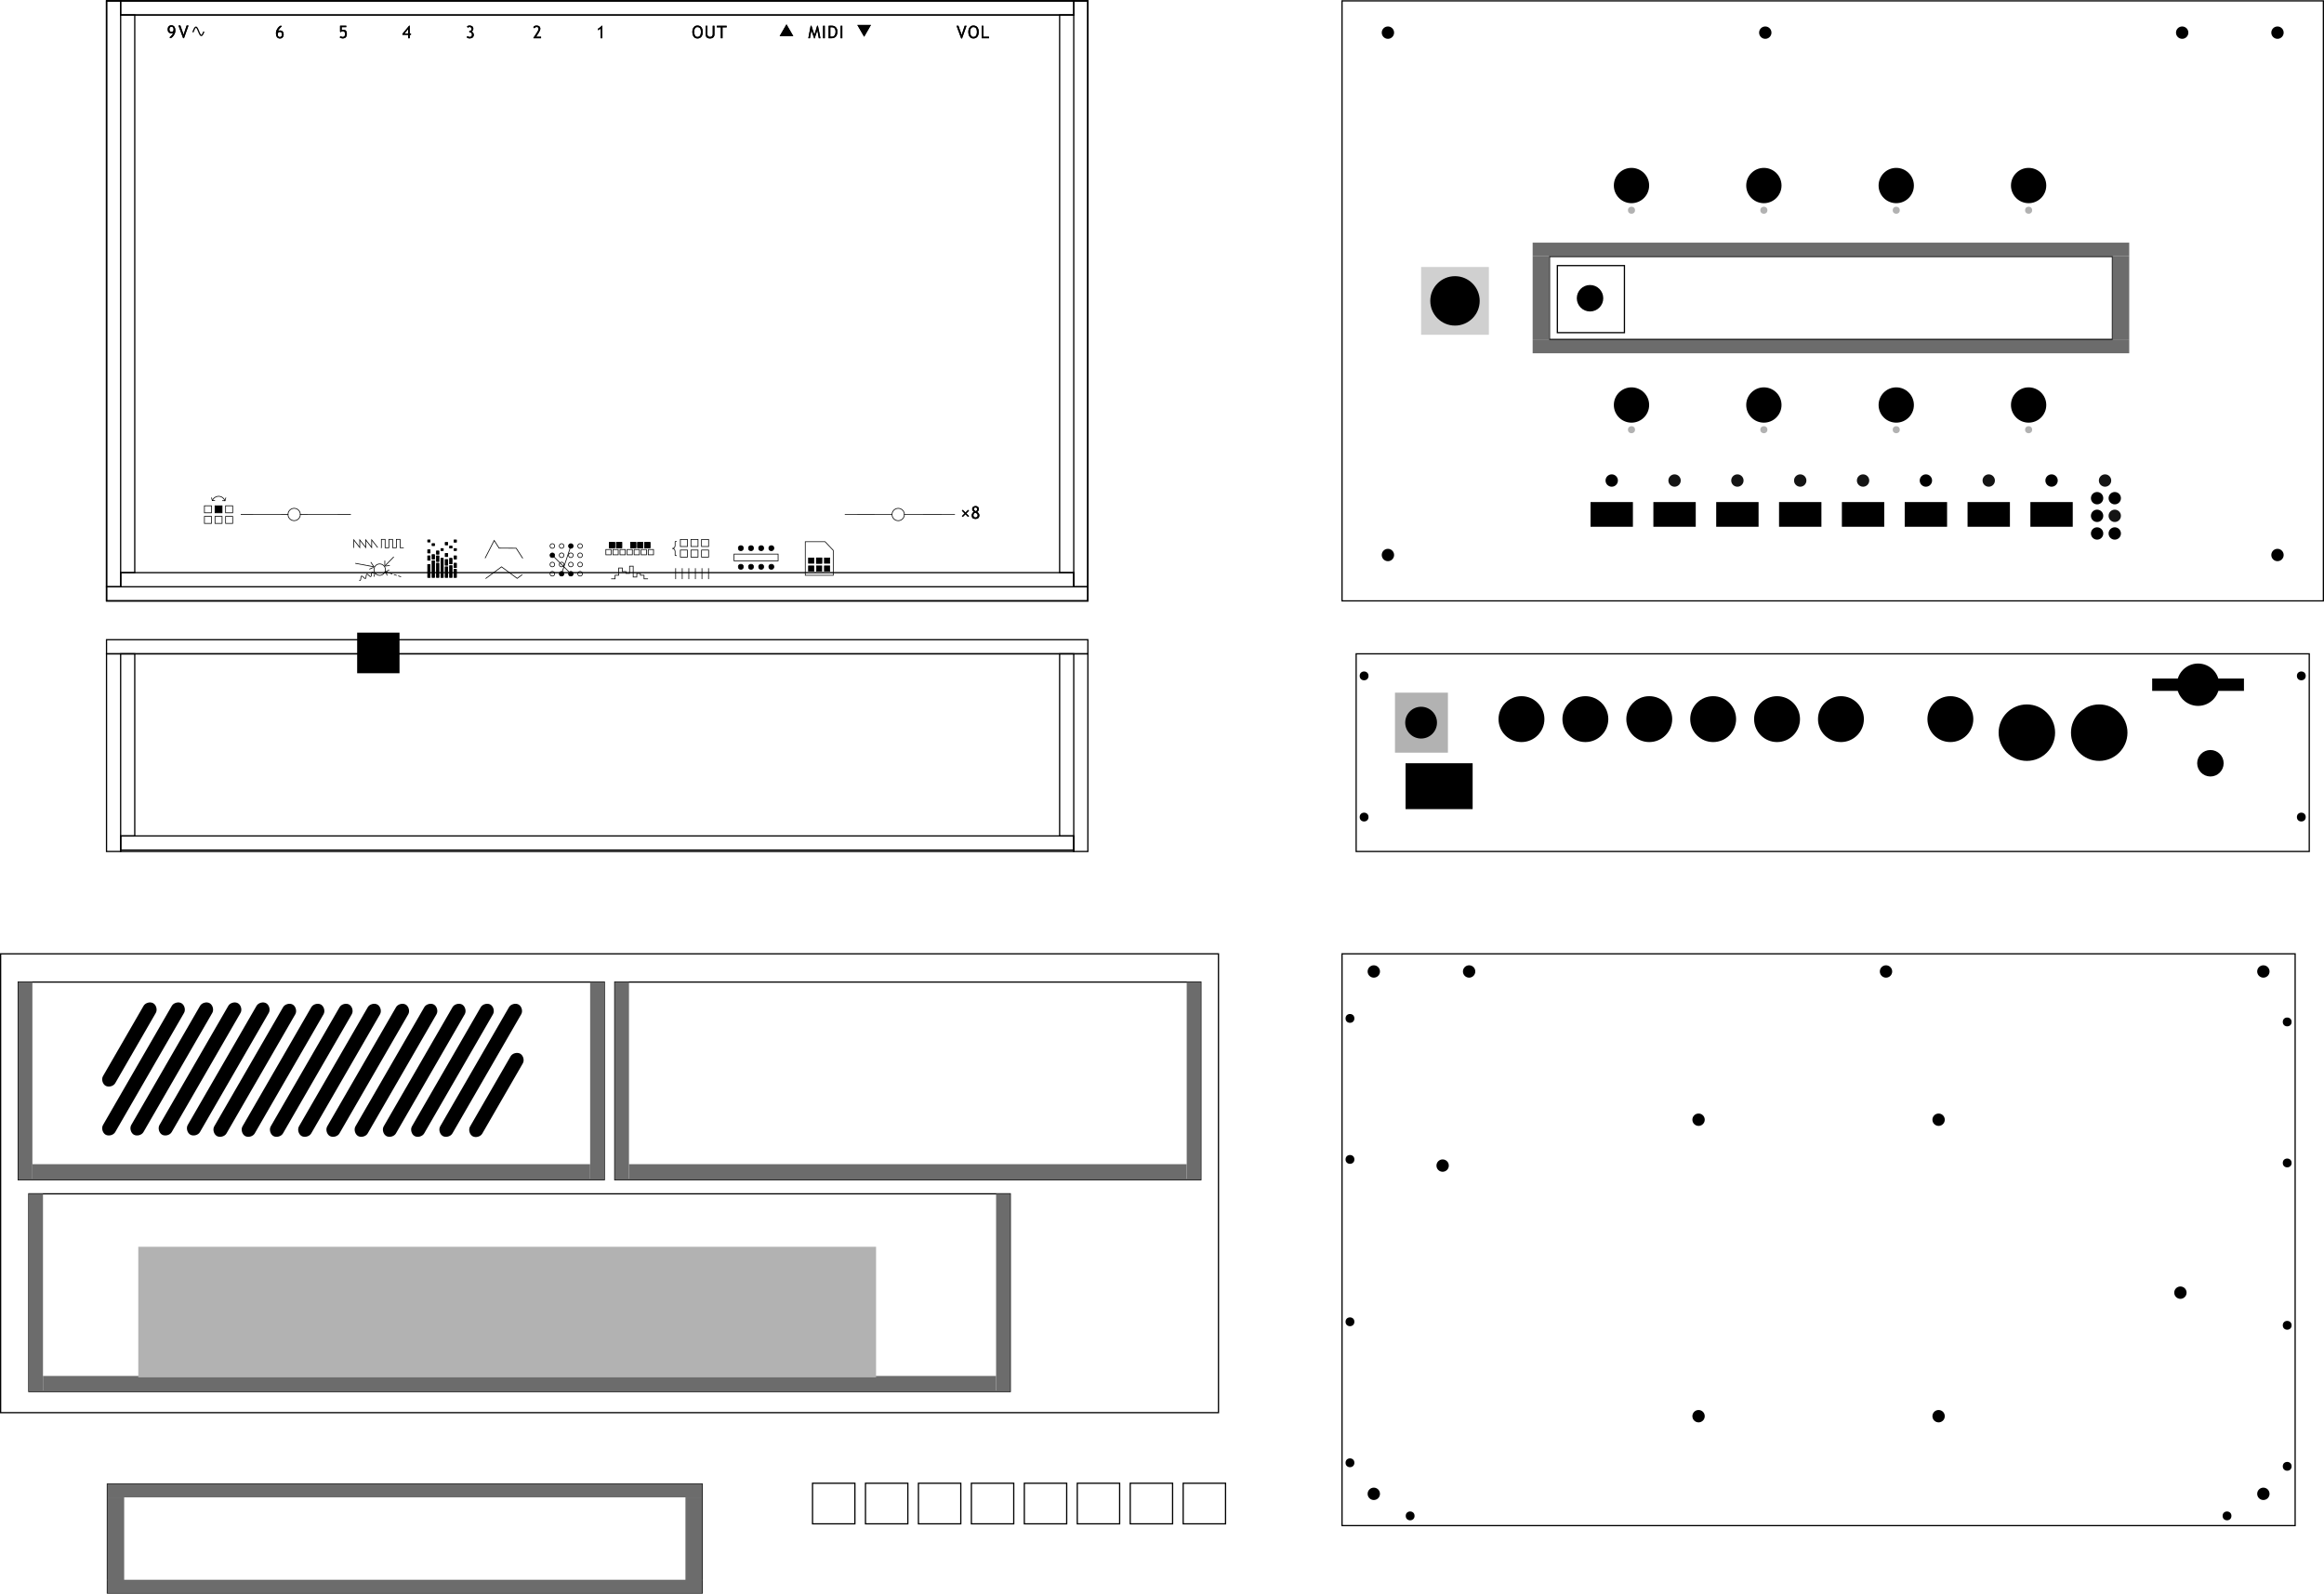 <?xml version="1.0" encoding="UTF-8"?>
<!-- Created with EazyDraw for Mac ( http://www.eazydraw.com/ ) -->

<svg
    version="1.1"
    xmlns:dc="http://purl.org/dc/elements/1.1/"
    xmlns:cc="http://creativecommons.org/ns#"
    xmlns:rdf="http://www.w3.org/1999/02/22-rdf-syntax-ns#"
    xmlns:svg="http://www.w3.org/2000/svg"
    xmlns:xlink="http://www.w3.org/1999/xlink"
    xmlns="http://www.w3.org/2000/svg"
    width="2332.746"
    height="1599.895"
    viewBox="0, 0, 1866.197, 1279.916"
    preserveAspectRatio="none"
    id="svg2">
   <defs
       id="defs_AABB782B"/>
   <g
       id="layer_Paper"
       style="fill:#000000;fill-opacity:1;stroke:#000000;stroke-opacity:1;fill-rule:nonzero;stroke-linecap:square;stroke-linejoin:miter;stroke-width:1;stroke-miterlimit:10">
      <rect
          style="fill:none"
          id="5EE5252B"
          x="0.5"
          y="766.061"
          width="977.953"
          height="368.504"/>
   </g>
   <g
       id="layer_Case"
       style="fill:#000000;fill-opacity:1;stroke:#000000;stroke-opacity:1;fill-rule:nonzero;stroke-linecap:square;stroke-linejoin:miter;stroke-width:1;stroke-miterlimit:10">
      <rect
          style="fill:none"
          id="BF6F7FAC"
          x="85.539"
          y="0.707"
          width="788.031"
          height="481.89"/>
      <polyline
          style="fill:none"
          id="CF6F7FAC"
          points="85.539,0.707 85.539,471.258 96.878,471.258 96.878,459.92 108.217,459.92 108.217,12.046 96.878,12.046 96.878,0.707 85.539,0.707"/>
      <polyline
          style="fill:none"
          id="DF6F7FAC"
          points="85.539,471.258 85.539,482.597 873.571,482.597 873.571,471.258 862.232,471.258 862.232,459.92 96.878,459.92 96.878,471.258 85.539,471.258"/>
      <polyline
          style="fill:none"
          id="EF6F7FAC"
          points="850.894,459.92 862.232,459.92 862.232,471.258 873.571,471.258 873.571,0.707 862.232,0.707 862.232,12.046 850.894,12.046 850.894,459.92"/>
      <rect
          style="fill:none"
          id="FF6F7FAC"
          x="96.878"
          y="0.707"
          width="765.354"
          height="11.339"/>
      <rect
          style="fill:none"
          id="007F7FAC"
          x="85.539"
          y="513.778"
          width="788.031"
          height="11.339"/>
      <rect
          style="fill:none"
          id="107F7FAC"
          x="96.878"
          y="671.384"
          width="765.354"
          height="11.339"/>
      <polyline
          style="fill:none"
          id="207F7FAC"
          points="85.539,525.117 85.539,683.857 96.878,683.857 96.878,671.384 108.217,671.384 108.217,525.117 85.539,525.117"/>
      <polyline
          style="fill:none"
          id="307F7FAC"
          points="850.894,525.117 873.571,525.117 873.571,683.857 862.232,683.857 862.232,671.384 850.894,671.384 850.894,525.117"/>
      <rect
          style="fill:none"
          id="407F7FAC"
          x="96.878"
          y="525.117"
          width="765.354"
          height="158.74"/>
      <rect
          style="fill:none"
          id="507F7FAC"
          x="96.878"
          y="12.046"
          width="765.354"
          height="459.213"/>
      <rect
          style="stroke:none"
          id="391B0E3D"
          x="286.799"
          y="508.109"
          width="34.016"
          height="32.598"/>
   </g>
   <g
       id="layer_Parts"
       style="fill:#000000;fill-opacity:1;stroke:#000000;stroke-opacity:1;fill-rule:nonzero;stroke-linecap:square;stroke-linejoin:miter;stroke-width:1;stroke-miterlimit:10">
      <rect
          style="fill:none"
          id="7E1F17AC"
          x="1077.665"
          y="766.061"
          width="765.354"
          height="459.213"/>
      <rect
          style="fill:none"
          id="AC77B0AC"
          x="1089.004"
          y="525.117"
          width="765.354"
          height="158.74"/>
      <rect
          style="fill:#D0D0D0;stroke:none"
          id="F9F5287F"
          x="1141.161"
          y="214.439"
          width="54.425"
          height="54.425"/>
      <rect
          style="fill:none"
          id="49A01B7C"
          x="1250.579"
          y="213.306"
          width="53.858"
          height="53.858"/>
      <rect
          style="fill:none"
          id="A088228C"
          x="1077.665"
          y="0.707"
          width="788.031"
          height="481.89"/>
      <g
          id="62A8A32B">
         <rect
             style="fill:none"
             id="124D6BBC"
             x="493.728"
             y="788.739"
             width="470.551"
             height="158.74"/>
         <rect
             style="fill:#6C6C6C;stroke:none"
             id="224D6BBC"
             x="493.728"
             y="788.739"
             width="11.339"
             height="158.74"/>
         <rect
             style="fill:#6C6C6C;stroke:none"
             id="324D6BBC"
             x="952.941"
             y="788.739"
             width="11.339"
             height="158.74"/>
         <rect
             style="fill:#6C6C6C;stroke:none"
             id="424D6BBC"
             x="505.067"
             y="935.006"
             width="447.874"
             height="12.472"/>
      </g>
      <circle
          style="stroke:none"
          id="EF359CCC"
          cx="1114.516"
          cy="26.219"
          r="4.961"/>
      <circle
          style="stroke:none"
          id="F68AEDCC"
          cx="1417.539"
          cy="26.219"
          r="4.961"/>
      <circle
          style="stroke:none"
          id="CEB50FCC"
          cx="1752.311"
          cy="26.219"
          r="4.961"/>
      <circle
          style="stroke:none"
          id="CB1F2FCC"
          cx="1828.846"
          cy="26.219"
          r="4.961"/>
      <circle
          style="stroke:none"
          id="4FFE6FCC"
          cx="1828.846"
          cy="445.746"
          r="4.961"/>
      <circle
          style="stroke:none"
          id="3648AFCC"
          cx="1114.516"
          cy="445.746"
          r="4.961"/>
      <rect
          style="fill:none"
          id="22E8C0DC"
          x="1244.201"
          y="206.001"
          width="452.126"
          height="66.614"/>
      <circle
          style="stroke:none"
          id="5DA791DC"
          cx="1276.812"
          cy="239.526"
          r="10.63"/>
      <circle
          style="stroke:none"
          id="CD20BDDC"
          cx="1168.374"
          cy="241.652"
          r="19.843"/>
      <circle
          style="stroke:none"
          id="B8723FDC"
          cx="1310.106"
          cy="149.009"
          r="14.173"/>
      <circle
          style="stroke:none"
          id="97EA7FDC"
          cx="1416.406"
          cy="149.009"
          r="14.173"/>
      <circle
          style="stroke:none"
          id="237ADFDC"
          cx="1629.004"
          cy="149.009"
          r="14.173"/>
      <circle
          style="stroke:none"
          id="337ADFDC"
          cx="1522.705"
          cy="149.009"
          r="14.173"/>
      <circle
          style="stroke:none"
          id="5C8252EC"
          cx="1310.106"
          cy="325.274"
          r="14.173"/>
      <circle
          style="stroke:none"
          id="6C8252EC"
          cx="1416.406"
          cy="325.274"
          r="14.173"/>
      <circle
          style="stroke:none"
          id="7C8252EC"
          cx="1629.004"
          cy="325.274"
          r="14.173"/>
      <circle
          style="stroke:none"
          id="8C8252EC"
          cx="1522.705"
          cy="325.274"
          r="14.173"/>
      <rect
          style="stroke:none"
          id="0EDE68EC"
          x="1277.224"
          y="403.227"
          width="34.016"
          height="19.843"/>
      <rect
          style="stroke:none"
          id="D2FA98EC"
          x="1327.681"
          y="403.227"
          width="34.016"
          height="19.843"/>
      <rect
          style="stroke:none"
          id="41C8B8EC"
          x="1378.138"
          y="403.227"
          width="34.016"
          height="19.843"/>
      <rect
          style="stroke:none"
          id="000EB8EC"
          x="1428.594"
          y="403.227"
          width="34.016"
          height="19.843"/>
      <rect
          style="stroke:none"
          id="49C1C8EC"
          x="1479.051"
          y="403.227"
          width="34.016"
          height="19.843"/>
      <rect
          style="stroke:none"
          id="A9F4C8EC"
          x="1529.508"
          y="403.227"
          width="34.016"
          height="19.843"/>
      <rect
          style="stroke:none"
          id="CFF7C8EC"
          x="1579.965"
          y="403.227"
          width="34.016"
          height="19.843"/>
      <rect
          style="stroke:none"
          id="A887D8EC"
          x="1630.421"
          y="403.227"
          width="34.016"
          height="19.843"/>
      <circle
          style="stroke:none"
          id="59B609EC"
          cx="1294.232"
          cy="385.935"
          r="4.961"/>
      <circle
          style="fill:#141414;stroke:none"
          id="311BD9EC"
          cx="1344.689"
          cy="385.935"
          r="4.961"/>
      <circle
          style="fill:#141414;stroke:none"
          id="CF1E0AEC"
          cx="1395.146"
          cy="385.935"
          r="4.961"/>
      <circle
          style="fill:#141414;stroke:none"
          id="818C1AEC"
          cx="1445.602"
          cy="385.935"
          r="4.961"/>
      <circle
          style="fill:#141414;stroke:none"
          id="EC9F1AEC"
          cx="1496.059"
          cy="385.935"
          r="4.961"/>
      <circle
          style="stroke:none"
          id="9A022AEC"
          cx="1546.516"
          cy="385.935"
          r="4.961"/>
      <circle
          style="fill:#141414;stroke:none"
          id="04F42AEC"
          cx="1596.972"
          cy="385.935"
          r="4.961"/>
      <circle
          style="stroke:none"
          id="17F72AEC"
          cx="1647.429"
          cy="385.935"
          r="4.961"/>
      <circle
          style="fill:#141414;stroke:none"
          id="7C3C2AEC"
          cx="1690.374"
          cy="385.935"
          r="4.961"/>
      <circle
          style="stroke:none"
          id="084E7AEC"
          cx="1683.996"
          cy="400.109"
          r="4.961"/>
      <circle
          style="stroke:none"
          id="1377AAEC"
          cx="1698.169"
          cy="400.109"
          r="4.961"/>
      <circle
          style="stroke:none"
          id="DFA2EAEC"
          cx="1683.996"
          cy="414.282"
          r="4.961"/>
      <circle
          style="fill:#141414;stroke:none"
          id="EFA2EAEC"
          cx="1698.169"
          cy="414.282"
          r="4.961"/>
      <circle
          style="stroke:none"
          id="97820BEC"
          cx="1683.996"
          cy="428.455"
          r="4.961"/>
      <circle
          style="stroke:none"
          id="A7820BEC"
          cx="1698.169"
          cy="428.455"
          r="4.961"/>
      <rect
          style="stroke:none"
          id="E2971EEC"
          x="1128.689"
          y="612.991"
          width="53.858"
          height="36.85"/>
      <g
          id="F7D2C71B">
         <rect
             style="fill:#B2B2B2;stroke:none"
             id="3278E3FC"
             x="1120.185"
             y="556.298"
             width="42.52"
             height="48.189"/>
         <circle
             style="stroke:none"
             id="96FC3EEC"
             cx="1141.161"
             cy="580.392"
             r="12.756"/>
      </g>
      <circle
          style="stroke:none"
          id="F2088EEC"
          cx="1221.758"
          cy="577.558"
          r="18.425"/>
      <circle
          style="stroke:none"
          id="FF672FEC"
          cx="1273.065"
          cy="577.558"
          r="18.425"/>
      <circle
          style="stroke:none"
          id="33974FEC"
          cx="1324.373"
          cy="577.558"
          r="18.425"/>
      <circle
          style="stroke:none"
          id="8E9C4FEC"
          cx="1375.68"
          cy="577.558"
          r="18.425"/>
      <circle
          style="stroke:none"
          id="FCEF4FEC"
          cx="1426.987"
          cy="577.558"
          r="18.425"/>
      <circle
          style="stroke:none"
          id="E6D25FEC"
          cx="1478.294"
          cy="577.558"
          r="18.425"/>
      <circle
          style="stroke:none"
          id="A3BF5FEC"
          cx="1566.168"
          cy="577.558"
          r="18.425"/>
      <circle
          style="stroke:none"
          id="77218FEC"
          cx="1627.587"
          cy="588.436"
          r="22.677"/>
      <circle
          style="stroke:none"
          id="C6C79FEC"
          cx="1685.697"
          cy="588.436"
          r="22.677"/>
      <circle
          style="stroke:none"
          id="2E1440FC"
          cx="1774.988"
          cy="612.991"
          r="10.63"/>
      <rect
          style="stroke:none"
          id="449DB0FC"
          x="1728.217"
          y="544.959"
          width="73.701"
          height="9.921"/>
      <circle
          style="stroke:none"
          id="666222FC"
          cx="1765.067"
          cy="549.92"
          r="17.008"/>
      <circle
          style="fill:#B2B2B2;stroke:none"
          id="C6A18AFC"
          cx="1310.106"
          cy="345.117"
          r="2.835"/>
      <circle
          style="fill:#B2B2B2;stroke:none"
          id="F42C7CFC"
          cx="1416.406"
          cy="345.117"
          r="2.835"/>
      <circle
          style="fill:#B2B2B2;stroke:none"
          id="01F6ECFC"
          cx="1522.705"
          cy="345.117"
          r="2.835"/>
      <circle
          style="fill:#B2B2B2;stroke:none"
          id="84774DFC"
          cx="1629.004"
          cy="345.117"
          r="2.835"/>
      <circle
          style="fill:#B2B2B2;stroke:none"
          id="DA1EADFC"
          cx="1310.106"
          cy="168.858"
          r="2.835"/>
      <circle
          style="fill:#B2B2B2;stroke:none"
          id="EA1EADFC"
          cx="1416.406"
          cy="168.858"
          r="2.835"/>
      <circle
          style="fill:#B2B2B2;stroke:none"
          id="FA1EADFC"
          cx="1522.705"
          cy="168.858"
          r="2.835"/>
      <circle
          style="fill:#B2B2B2;stroke:none"
          id="0B1EADFC"
          cx="1629.004"
          cy="168.858"
          r="2.835"/>
      <circle
          style="stroke:none"
          id="B79B310D"
          cx="1103.177"
          cy="780.235"
          r="4.961"/>
      <circle
          style="stroke:none"
          id="93CB710D"
          cx="1179.713"
          cy="780.235"
          r="4.961"/>
      <circle
          style="stroke:none"
          id="5F47C10D"
          cx="1514.484"
          cy="780.235"
          r="4.961"/>
      <circle
          style="stroke:none"
          id="B719F10D"
          cx="1817.508"
          cy="780.235"
          r="4.961"/>
      <circle
          style="stroke:none"
          id="09CC320D"
          cx="1556.72"
          cy="899.29"
          r="4.961"/>
      <circle
          style="stroke:none"
          id="A57A820D"
          cx="1363.965"
          cy="899.29"
          r="4.961"/>
      <circle
          style="stroke:none"
          id="B83BC20D"
          cx="1158.453"
          cy="936.14"
          r="4.961"/>
      <circle
          style="stroke:none"
          id="9305130D"
          cx="1363.965"
          cy="1137.4"
          r="4.961"/>
      <circle
          style="stroke:none"
          id="EC42630D"
          cx="1556.72"
          cy="1137.4"
          r="4.961"/>
      <circle
          style="stroke:none"
          id="AC00A30D"
          cx="1817.508"
          cy="1199.762"
          r="4.961"/>
      <circle
          style="stroke:none"
          id="6969C30D"
          cx="1750.894"
          cy="1038.187"
          r="4.961"/>
      <circle
          style="stroke:none"
          id="81D6240D"
          cx="1103.177"
          cy="1199.762"
          r="4.961"/>
      <rect
          style="fill:none"
          id="E83FFF3D"
          x="652.469"
          y="1191.258"
          width="34.016"
          height="32.598"/>
      <rect
          style="fill:none"
          id="FEFDA04D"
          x="694.988"
          y="1191.258"
          width="34.016"
          height="32.598"/>
      <rect
          style="fill:none"
          id="9495014D"
          x="737.508"
          y="1191.258"
          width="34.016"
          height="32.598"/>
      <rect
          style="fill:none"
          id="A495014D"
          x="780.028"
          y="1191.258"
          width="34.016"
          height="32.598"/>
      <rect
          style="fill:none"
          id="6C53514D"
          x="822.547"
          y="1191.258"
          width="34.016"
          height="32.598"/>
      <rect
          style="fill:none"
          id="8C53514D"
          x="865.067"
          y="1191.258"
          width="34.016"
          height="32.598"/>
      <rect
          style="fill:none"
          id="9C53514D"
          x="907.587"
          y="1191.258"
          width="34.016"
          height="32.598"/>
      <rect
          style="fill:none"
          id="AC53514D"
          x="950.106"
          y="1191.258"
          width="34.016"
          height="32.598"/>
      <circle
          style="stroke:none"
          id="45B1F44D"
          cx="1084.043"
          cy="817.926"
          r="3.543"/>
      <circle
          style="stroke:none"
          id="50B8574D"
          cx="1084.043"
          cy="1174.827"
          r="3.543"/>
      <circle
          style="stroke:none"
          id="B62A694D"
          cx="1084.043"
          cy="1061.573"
          r="3.543"/>
      <circle
          style="stroke:none"
          id="30C2F94D"
          cx="1084.043"
          cy="931.18"
          r="3.543"/>
      <circle
          style="stroke:none"
          id="6D77EB4D"
          cx="1836.642"
          cy="820.761"
          r="3.543"/>
      <circle
          style="stroke:none"
          id="7D77EB4D"
          cx="1836.642"
          cy="1177.661"
          r="3.543"/>
      <circle
          style="stroke:none"
          id="8D77EB4D"
          cx="1836.642"
          cy="1064.408"
          r="3.543"/>
      <circle
          style="stroke:none"
          id="9D77EB4D"
          cx="1836.642"
          cy="934.014"
          r="3.543"/>
      <circle
          style="stroke:none"
          id="FAA56E4D"
          cx="1132.365"
          cy="1217.479"
          r="3.543"/>
      <circle
          style="stroke:none"
          id="B406105D"
          cx="1788.32"
          cy="1217.479"
          r="3.543"/>
      <g
          id="093B732B">
         <rect
             style="fill:none"
             id="0B0DD3BC"
             x="14.673"
             y="788.739"
             width="470.551"
             height="158.74"/>
         <rect
             style="fill:#6C6C6C;stroke:none"
             id="B779F6BC"
             x="14.673"
             y="788.739"
             width="11.339"
             height="158.74"/>
         <rect
             style="fill:#6C6C6C;stroke:none"
             id="CBEC39BC"
             x="473.886"
             y="788.739"
             width="11.339"
             height="158.74"/>
         <rect
             style="fill:#6C6C6C;stroke:none"
             id="6C1679BC"
             x="26.012"
             y="935.006"
             width="447.874"
             height="12.472"/>
         <path
             style="stroke:none"
             id="9834732B"
             d="M145.725,805.746 C145.725,805.746 145.725,805.746 145.725,805.746 C148.18,807.164 149.217,811.036 147.8,813.491 C129.375,845.404 110.949,877.318 92.524,909.231
C91.107,911.686 87.235,912.723 84.78,911.306 C84.78,911.306 84.78,911.306 84.78,911.306 C82.325,909.889 81.287,906.017 82.705,903.562
C101.13,871.648 119.555,839.735 137.98,807.822 C139.398,805.367 143.27,804.329 145.725,805.746 z"/>
         <path
             style="stroke:none"
             id="E7A4732B"
             d="M168.402,805.746 C168.402,805.746 168.402,805.746 168.402,805.746 C170.857,807.164 171.894,811.036 170.477,813.491 C152.052,845.404 133.627,877.318 115.201,909.231
C113.784,911.686 109.912,912.723 107.457,911.306 C107.457,911.306 107.457,911.306 107.457,911.306 C105.002,909.889 103.965,906.017 105.382,903.562
C123.807,871.648 142.232,839.735 160.657,807.822 C162.075,805.367 165.947,804.329 168.402,805.746 z"/>
         <path
             style="stroke:none"
             id="A415732B"
             d="M191.079,805.746 C191.079,805.746 191.079,805.746 191.079,805.746 C193.534,807.164 194.571,811.036 193.154,813.491 C174.729,845.404 156.304,877.318 137.879,909.231
C136.461,911.686 132.589,912.723 130.134,911.306 C130.134,911.306 130.134,911.306 130.134,911.306 C127.679,909.889 126.642,906.017 128.059,903.562
C146.484,871.648 164.909,839.735 183.335,807.822 C184.752,805.367 188.624,804.329 191.079,805.746 z"/>
         <path
             style="stroke:none"
             id="8EE5732B"
             d="M213.756,805.746 C213.756,805.746 213.756,805.746 213.756,805.746 C216.211,807.164 217.249,811.036 215.831,813.491 C197.406,845.404 178.981,877.318 160.556,909.231
C159.138,911.686 155.266,912.723 152.811,911.306 C152.811,911.306 152.811,911.306 152.811,911.306 C150.356,909.889 149.319,906.017 150.736,903.562
C169.161,871.648 187.587,839.735 206.012,807.822 C207.429,805.367 211.301,804.329 213.756,805.746 z"/>
         <path
             style="stroke:none"
             id="DB56732B"
             d="M235.067,806.825 C235.067,806.825 235.067,806.825 235.067,806.825 C237.522,808.242 238.559,812.114 237.142,814.569 C218.717,846.483 200.292,878.396 181.866,910.309
C180.449,912.764 176.577,913.802 174.122,912.385 C174.122,912.385 174.122,912.385 174.122,912.385 C171.667,910.967 170.63,907.095 172.047,904.64
C190.472,872.727 208.897,840.813 227.323,808.9 C228.74,806.445 232.612,805.408 235.067,806.825 z"/>
         <path
             style="stroke:none"
             id="45C6732B"
             d="M257.744,806.825 C257.744,806.825 257.744,806.825 257.744,806.825 C260.199,808.242 261.237,812.114 259.819,814.569 C241.394,846.483 222.969,878.396 204.544,910.309
C203.126,912.764 199.254,913.802 196.799,912.385 C196.799,912.385 196.799,912.385 196.799,912.385 C194.344,910.967 193.307,907.095 194.724,904.64
C213.149,872.727 231.575,840.813 250,808.9 C251.417,806.445 255.289,805.408 257.744,806.825 z"/>
         <path
             style="stroke:none"
             id="F937732B"
             d="M280.421,806.825 C280.421,806.825 280.421,806.825 280.421,806.825 C282.876,808.242 283.914,812.114 282.496,814.569 C264.071,846.483 245.646,878.396 227.221,910.309
C225.803,912.764 221.931,913.802 219.476,912.385 C219.476,912.385 219.476,912.385 219.476,912.385 C217.022,910.967 215.984,907.095 217.401,904.64
C235.826,872.727 254.252,840.813 272.677,808.9 C274.094,806.445 277.966,805.408 280.421,806.825 z"/>
         <path
             style="stroke:none"
             id="33B7732B"
             d="M303.098,806.825 C303.098,806.825 303.098,806.825 303.098,806.825 C305.553,808.242 306.591,812.114 305.174,814.569 C286.748,846.483 268.323,878.396 249.898,910.309
C248.481,912.764 244.608,913.802 242.154,912.385 C242.154,912.385 242.154,912.385 242.154,912.385 C239.699,910.967 238.661,907.095 240.078,904.64
C258.504,872.727 276.929,840.813 295.354,808.9 C296.771,806.445 300.644,805.408 303.098,806.825 z"/>
         <path
             style="stroke:none"
             id="2038732B"
             d="M325.776,806.825 C325.776,806.825 325.776,806.825 325.776,806.825 C328.23,808.242 329.268,812.114 327.851,814.569 C309.425,846.483 291,878.396 272.575,910.309
C271.158,912.764 267.286,913.802 264.831,912.385 C264.831,912.385 264.831,912.385 264.831,912.385 C262.376,910.967 261.338,907.095 262.756,904.64
C281.181,872.727 299.606,840.813 318.031,808.9 C319.449,806.445 323.321,805.408 325.776,806.825 z"/>
         <path
             style="stroke:none"
             id="B3A8732B"
             d="M348.453,806.825 C348.453,806.825 348.453,806.825 348.453,806.825 C350.908,808.242 351.945,812.114 350.528,814.569 C332.103,846.483 313.677,878.396 295.252,910.309
C293.835,912.764 289.963,913.802 287.508,912.385 C287.508,912.385 287.508,912.385 287.508,912.385 C285.053,910.967 284.015,907.095 285.433,904.64
C303.858,872.727 322.283,840.813 340.708,808.9 C342.126,806.445 345.998,805.408 348.453,806.825 z"/>
         <path
             style="stroke:none"
             id="E819732B"
             d="M371.13,806.825 C371.13,806.825 371.13,806.825 371.13,806.825 C373.585,808.242 374.622,812.114 373.205,814.569 C354.78,846.483 336.355,878.396 317.929,910.309
C316.512,912.764 312.64,913.802 310.185,912.385 C310.185,912.385 310.185,912.385 310.185,912.385 C307.73,910.967 306.693,907.095 308.11,904.64
C326.535,872.727 344.96,840.813 363.386,808.9 C364.803,806.445 368.675,805.408 371.13,806.825 z"/>
         <path
             style="stroke:none"
             id="0C89732B"
             d="M393.807,806.825 C393.807,806.825 393.807,806.825 393.807,806.825 C396.262,808.242 397.3,812.114 395.882,814.569 C377.457,846.483 359.032,878.396 340.607,910.309
C339.189,912.764 335.317,913.802 332.862,912.385 C332.862,912.385 332.862,912.385 332.862,912.385 C330.407,910.967 329.37,907.095 330.787,904.64
C349.212,872.727 367.637,840.813 386.063,808.9 C387.48,806.445 391.352,805.408 393.807,806.825 z"/>
         <path
             style="stroke:none"
             id="F00A732B"
             d="M416.484,806.825 C416.484,806.825 416.484,806.825 416.484,806.825 C418.939,808.242 419.977,812.114 418.559,814.569 C400.134,846.483 381.709,878.396 363.284,910.309
C361.866,912.764 357.994,913.802 355.539,912.385 C355.539,912.385 355.539,912.385 355.539,912.385 C353.084,910.967 352.047,907.095 353.464,904.64
C371.889,872.727 390.315,840.813 408.74,808.9 C410.157,806.445 414.029,805.408 416.484,806.825 z"/>
         <path
             style="stroke:none"
             id="9185732B"
             d="M123.048,805.746 C123.048,805.746 123.048,805.746 123.048,805.746 C125.502,807.164 126.54,811.036 125.123,813.491 C114.257,832.312 103.39,851.132 92.524,869.953
C91.107,872.408 87.235,873.445 84.78,872.028 C84.78,872.028 84.78,872.028 84.78,872.028 C82.325,870.611 81.287,866.739 82.705,864.284
C93.571,845.463 104.437,826.642 115.303,807.822 C116.72,805.367 120.593,804.329 123.048,805.746 z"/>
         <path
             style="stroke:none"
             id="C97A732B"
             d="M417.768,846.276 C417.768,846.276 417.768,846.276 417.768,846.276 C420.223,847.694 421.26,851.566 419.843,854.021 C408.977,872.841 398.111,891.662 387.245,910.483
C385.827,912.938 381.955,913.975 379.5,912.558 C379.5,912.558 379.5,912.558 379.5,912.558 C377.045,911.141 376.008,907.268 377.425,904.814
C388.291,885.993 399.157,867.172 410.024,848.351 C411.441,845.897 415.313,844.859 417.768,846.276 z"/>
      </g>
      <g
          id="E9DCC32B">
         <rect
             style="fill:none"
             id="3C2DFEBC"
             x="23.177"
             y="958.817"
             width="788.031"
             height="158.74"/>
         <rect
             style="fill:#6C6C6C;stroke:none"
             id="248B31CC"
             x="23.177"
             y="958.817"
             width="11.339"
             height="158.74"/>
         <rect
             style="fill:#6C6C6C;stroke:none"
             id="348B31CC"
             x="799.87"
             y="958.817"
             width="11.339"
             height="158.74"/>
         <rect
             style="fill:#6C6C6C;stroke:none"
             id="448B31CC"
             x="34.516"
             y="1105.085"
             width="765.354"
             height="12.472"/>
         <rect
             style="fill:#B2B2B2;stroke:none"
             id="354F1E6E"
             x="111.051"
             y="1001.337"
             width="592.441"
             height="104.882"/>
      </g>
      <rect
          style="fill:none"
          id="061FCE7E"
          x="86.248"
          y="1191.967"
          width="477.638"
          height="87.449"/>
      <circle
          style="stroke:none"
          id="110D998E"
          cx="1847.98"
          cy="656.219"
          r="3.543"/>
      <circle
          style="stroke:none"
          id="210D998E"
          cx="1847.98"
          cy="542.833"
          r="3.543"/>
      <circle
          style="stroke:none"
          id="63624B8E"
          cx="1095.382"
          cy="656.219"
          r="3.543"/>
      <circle
          style="stroke:none"
          id="73624B8E"
          cx="1095.382"
          cy="542.833"
          r="3.543"/>
      <rect
          style="fill:#6C6C6C;stroke:none"
          id="CE8C597D"
          x="1230.736"
          y="194.88"
          width="479.055"
          height="10.63"/>
      <rect
          style="fill:#6C6C6C;stroke:none"
          id="A932CB7D"
          x="1230.736"
          y="273.107"
          width="479.055"
          height="10.63"/>
      <rect
          style="fill:#6C6C6C;stroke:none"
          id="B9545C7D"
          x="1230.736"
          y="205.51"
          width="13.465"
          height="67.596"/>
      <rect
          style="fill:#6C6C6C;stroke:none"
          id="F3A87E7D"
          x="1696.327"
          y="205.51"
          width="13.465"
          height="67.596"/>
      <rect
          style="fill:#6C6C6C;stroke:none"
          id="97CDC621"
          x="86.248"
          y="1191.967"
          width="477.638"
          height="10.63"/>
      <rect
          style="fill:#6C6C6C;stroke:none"
          id="38F35821"
          x="86.248"
          y="1268.786"
          width="477.638"
          height="10.63"/>
      <rect
          style="fill:#6C6C6C;stroke:none"
          id="7B2D9821"
          x="86.248"
          y="1202.597"
          width="13.465"
          height="66.614"/>
      <rect
          style="fill:#6C6C6C;stroke:none"
          id="7AED1921"
          x="550.421"
          y="1202.597"
          width="13.465"
          height="66.614"/>
   </g>
   <g
       id="layer_Laser Bounds"
       style="fill:#000000;fill-opacity:1;stroke:#000000;stroke-opacity:1;fill-rule:nonzero;stroke-linecap:square;stroke-linejoin:miter;stroke-width:1;stroke-miterlimit:10">
      <rect
          style="fill:none"
          id="373C5CCD"
          x="85.539"
          y="0.707"
          width="788.031"
          height="481.89"/>
   </g>
   <g
       id="layer_Laser Paths"
       style="fill:#000000;fill-opacity:1;stroke:#000000;stroke-opacity:1;fill-rule:nonzero;stroke-linecap:square;stroke-linejoin:miter;stroke-width:1;stroke-miterlimit:10">
      <path
          style="stroke:none"
          id="C1ED2FED"
          d="M136.8,30.685 C136.579,30.441 136.358,30.197 136.137,29.953 C136.533,29.794 137.113,29.256 137.876,28.34 C138.64,27.424 139.06,26.718 139.138,26.221
C138.764,26.581 138.238,26.761 137.559,26.761 C136.674,26.761 135.966,26.478 135.433,25.913 C134.899,25.348 134.633,24.571 134.633,23.582
C134.633,22.602 134.907,21.814 135.457,21.217 C136.006,20.62 136.695,20.321 137.524,20.321 C139.721,20.321 140.819,21.777 140.819,24.69
C140.819,25.902 140.39,27.142 139.531,28.412 C138.672,29.681 137.761,30.439 136.8,30.685 z M139.384,23.623 C139.384,22.197 138.798,21.483 137.627,21.483
C137.135,21.483 136.746,21.669 136.461,22.041 C136.177,22.412 136.034,22.903 136.034,23.514 C136.034,24.147 136.185,24.653 136.485,25.031
C136.786,25.41 137.173,25.599 137.647,25.599 C138.805,25.599 139.384,24.94 139.384,23.623 z"/>
      <path
          style="stroke:none"
          id="A3ED2FED"
          d="M147.74,30.65 C147.51,30.65 147.28,30.65 147.05,30.65 C145.805,27.267 144.561,23.883 143.317,20.499 C143.823,20.499 144.329,20.499 144.835,20.499
C145.694,22.958 146.553,25.416 147.412,27.875 C148.239,25.416 149.066,22.958 149.893,20.499 C150.383,20.499 150.873,20.499 151.363,20.499
z"/>
      <path
          style="fill:none"
          id="F28C65ED"
          d="M155.075,25.449 C155.256,25.007 155.45,24.528 155.639,24.09 C155.805,23.704 155.999,23.278 156.202,22.91 C156.351,22.64 156.546,22.325 156.765,22.105
C156.915,21.955 157.106,21.817 157.328,21.811 C157.548,21.805 157.739,21.93 157.891,22.075 C158.111,22.285 158.306,22.591 158.454,22.854
C158.658,23.216 158.852,23.638 159.017,24.018 C159.207,24.455 159.4,24.933 159.58,25.373 C159.756,25.803 159.95,26.27 160.143,26.692
C160.304,27.041 160.498,27.433 160.707,27.756 C160.85,27.979 161.045,28.239 161.27,28.387 C161.443,28.502 161.631,28.548 161.833,28.48
C162.059,28.404 162.253,28.202 162.396,28.019 C162.61,27.746 162.804,27.391 162.959,27.081 C163.157,26.683 163.351,26.234 163.522,25.823"/>
      <path
          style="stroke:none"
          id="C46877FD"
          d="M225.622,20.55 C225.843,20.793 226.064,21.037 226.285,21.281 C225.884,21.441 225.304,21.979 224.545,22.898 C223.786,23.816 223.366,24.524 223.284,25.02
C223.662,24.656 224.189,24.473 224.863,24.473 C225.747,24.473 226.456,24.756 226.989,25.321 C227.522,25.886 227.789,26.663 227.789,27.652
C227.789,28.632 227.514,29.42 226.965,30.017 C226.416,30.614 225.727,30.913 224.897,30.913 C222.701,30.913 221.602,29.457 221.602,26.545
C221.602,25.332 222.032,24.092 222.891,22.823 C223.75,21.553 224.66,20.796 225.622,20.55 z M223.038,27.611 C223.038,29.038 223.624,29.751 224.795,29.751
C225.287,29.751 225.675,29.565 225.96,29.194 C226.245,28.822 226.388,28.331 226.388,27.721 C226.388,27.087 226.237,26.581 225.936,26.203
C225.636,25.825 225.248,25.636 224.774,25.636 C223.617,25.636 223.038,26.294 223.038,27.611 z"/>
      <path
          style="stroke:none"
          id="BA6877FD"
          d="M273.543,25.827 C273.388,25.72 273.233,25.613 273.078,25.506 C273.078,23.89 273.078,22.275 273.078,20.659 C274.739,20.659 276.4,20.659 278.061,20.659
C278.061,21.047 278.061,21.434 278.061,21.821 C276.833,21.821 275.605,21.821 274.377,21.821 C274.377,22.633 274.377,23.444 274.377,24.255
C274.714,24.004 275.142,23.879 275.662,23.879 C276.591,23.879 277.301,24.157 277.791,24.713 C278.281,25.269 278.526,26.06 278.526,27.085
C278.526,29.596 277.407,30.852 275.17,30.852 C274.235,30.852 273.461,30.592 272.845,30.072 C273.021,29.692 273.196,29.311 273.372,28.931
C273.992,29.437 274.589,29.69 275.163,29.69 C276.448,29.69 277.09,28.888 277.09,27.283 C277.09,25.789 276.457,25.041 275.19,25.041
C274.579,25.041 274.03,25.303 273.543,25.827 z"/>
      <path
          style="stroke:none"
          id="AF6877FD"
          d="M329.01,27.987 C329.01,28.897 329.01,29.806 329.01,30.715 C328.577,30.715 328.144,30.715 327.711,30.715 C327.711,29.806 327.711,28.897 327.711,27.987
C326.191,27.987 324.671,27.987 323.151,27.987 C323.151,27.728 323.151,27.468 323.151,27.208 C324.945,25.025 326.738,22.842 328.531,20.659
C328.691,20.659 328.85,20.659 329.01,20.659 C329.01,22.751 329.01,24.843 329.01,26.935 C329.347,26.935 329.684,26.935 330.021,26.935
C330.021,27.286 330.021,27.637 330.021,27.987 z M327.711,23.387 C326.731,24.569 325.751,25.752 324.771,26.935 C325.751,26.935 326.731,26.935 327.711,26.935
z"/>
      <path
          style="stroke:none"
          id="347877FD"
          d="M374.749,30.004 C374.968,29.653 375.187,29.302 375.405,28.951 C375.852,29.443 376.417,29.69 377.101,29.69 C378.368,29.69 379.001,29.07 379.001,27.83
C379.001,27.265 378.816,26.806 378.447,26.453 C378.078,26.1 377.588,25.923 376.978,25.923 C376.941,25.923 376.905,25.923 376.868,25.923
C376.868,25.554 376.868,25.185 376.868,24.816 C376.889,24.816 376.909,24.816 376.93,24.816 C378.087,24.816 378.666,24.305 378.666,23.284
C378.666,22.218 378.121,21.685 377.032,21.685 C376.44,21.685 375.968,21.883 375.617,22.279 C375.414,21.97 375.212,21.66 375.009,21.35
C375.433,20.798 376.141,20.523 377.135,20.523 C378.01,20.523 378.723,20.756 379.274,21.223 C379.826,21.69 380.102,22.289 380.102,23.018
C380.102,23.574 379.948,24.066 379.64,24.494 C379.333,24.923 378.971,25.21 378.557,25.356 C379.131,25.542 379.588,25.86 379.927,26.309
C380.267,26.758 380.437,27.302 380.437,27.94 C380.437,28.869 380.143,29.587 379.555,30.093 C378.967,30.599 378.142,30.852 377.08,30.852
C376.633,30.852 376.196,30.769 375.768,30.602 C375.339,30.436 375,30.236 374.749,30.004 z"/>
      <path
          style="stroke:none"
          id="787877FD"
          d="M428.334,30.715 C428.334,30.624 428.334,30.533 428.334,30.442 C429.38,28.84 430.426,27.238 431.472,25.636 C432.128,24.629 432.456,23.774 432.456,23.072
C432.456,22.147 431.934,21.685 430.891,21.685 C430.521,21.685 430.175,21.782 429.851,21.975 C429.528,22.169 429.293,22.414 429.147,22.71
C428.853,22.469 428.559,22.227 428.266,21.985 C428.42,21.539 428.725,21.183 429.178,20.919 C429.632,20.655 430.18,20.523 430.822,20.523
C431.784,20.523 432.536,20.745 433.078,21.189 C433.62,21.633 433.892,22.261 433.892,23.072 C433.892,23.824 433.531,24.772 432.811,25.916
C432.062,27.106 431.312,28.295 430.562,29.485 C431.87,29.485 433.178,29.485 434.486,29.485 C434.486,29.895 434.486,30.305 434.486,30.715
z"/>
      <path
          style="stroke:none"
          id="CD7877FD"
          d="M482.29,30.715 C482.29,28.156 482.29,25.597 482.29,23.038 C481.611,23.462 480.932,23.886 480.253,24.31 C480.253,23.884 480.253,23.457 480.253,23.031
C480.768,22.772 481.316,22.414 481.897,21.958 C482.478,21.502 482.928,21.069 483.247,20.659 C483.384,20.659 483.521,20.659 483.657,20.659
C483.657,24.011 483.657,27.363 483.657,30.715 z"/>
      <path
          style="stroke:none"
          id="658877FD"
          d="M555.968,25.622 C555.968,24.173 556.332,22.961 557.058,21.985 C557.785,21.01 558.766,20.523 560.001,20.523 C561.391,20.523 562.457,20.971 563.197,21.869
C563.938,22.767 564.308,24.018 564.308,25.622 C564.308,27.267 563.937,28.556 563.194,29.488 C562.451,30.42 561.387,30.886 560.001,30.886
C558.739,30.886 557.751,30.394 557.038,29.409 C556.325,28.425 555.968,27.163 555.968,25.622 z M557.404,25.622 C557.404,26.771 557.63,27.73 558.084,28.5
C558.537,29.27 559.176,29.655 560.001,29.655 C560.936,29.655 561.648,29.302 562.138,28.596 C562.627,27.889 562.872,26.898 562.872,25.622
C562.872,23.043 561.915,21.753 560.001,21.753 C559.154,21.753 558.509,22.099 558.067,22.792 C557.625,23.485 557.404,24.428 557.404,25.622
z"/>
      <path
          style="stroke:none"
          id="378877FD"
          d="M566.67,20.7 C567.126,20.7 567.582,20.7 568.038,20.7 C568.038,22.986 568.038,25.271 568.038,27.557 C568.038,28.167 568.231,28.67 568.619,29.064
C569.006,29.458 569.519,29.655 570.157,29.655 C570.831,29.655 571.362,29.464 571.75,29.081 C572.137,28.698 572.331,28.179 572.331,27.523
C572.331,25.249 572.331,22.974 572.331,20.7 C572.786,20.7 573.242,20.7 573.698,20.7 C573.698,23.022 573.698,25.344 573.698,27.666
C573.698,28.678 573.382,29.467 572.751,30.035 C572.12,30.602 571.26,30.886 570.17,30.886 C569.049,30.886 568.186,30.608 567.58,30.052
C566.974,29.496 566.67,28.698 566.67,27.659 z"/>
      <path
          style="stroke:none"
          id="D88877FD"
          d="M580.189,21.931 C580.189,24.859 580.189,27.787 580.189,30.715 C579.734,30.715 579.278,30.715 578.822,30.715 C578.822,27.787 578.822,24.859 578.822,21.931
C577.76,21.931 576.698,21.931 575.637,21.931 C575.637,21.521 575.637,21.11 575.637,20.7 C578.264,20.7 580.891,20.7 583.518,20.7
C583.518,21.11 583.518,21.521 583.518,21.931 z"/>
      <path
          style="stroke:none"
          id="6D8877FD"
          d="M657.53,30.715 C657.134,28.571 656.737,26.427 656.341,24.282 C655.611,26.472 654.882,28.662 654.153,30.852 C654.039,30.852 653.925,30.852 653.811,30.852
C653.062,28.662 652.312,26.472 651.562,24.282 C651.175,26.427 650.787,28.571 650.4,30.715 C649.967,30.715 649.534,30.715 649.101,30.715
C649.726,27.377 650.35,24.039 650.974,20.7 C651.182,20.7 651.389,20.7 651.596,20.7 C652.392,23.136 653.187,25.572 653.982,28.008
C654.716,25.572 655.45,23.136 656.183,20.7 C656.388,20.7 656.593,20.7 656.799,20.7 C657.475,24.039 658.152,27.377 658.829,30.715
z"/>
      <path
          style="stroke:none"
          id="EE8877FD"
          d="M660.952,30.715 C660.952,27.377 660.952,24.039 660.952,20.7 C661.408,20.7 661.864,20.7 662.319,20.7 C662.319,24.039 662.319,27.377 662.319,30.715
z"/>
      <path
          style="stroke:none"
          id="509877FD"
          d="M667.416,30.715 C666.744,30.715 666.072,30.715 665.4,30.715 C665.4,27.377 665.4,24.039 665.4,20.7 C666.685,20.655 667.507,20.632 667.867,20.632
C669.266,20.632 670.374,21.057 671.19,21.907 C672.005,22.757 672.413,23.888 672.413,25.301 C672.413,28.91 670.748,30.715 667.416,30.715
z M666.767,21.931 C666.767,24.426 666.767,26.921 666.767,29.416 C667.072,29.462 667.45,29.485 667.902,29.485 C668.859,29.485 669.61,29.126 670.157,28.408
C670.704,27.69 670.978,26.693 670.978,25.417 C670.978,23.047 669.914,21.862 667.785,21.862 C667.658,21.862 667.318,21.885 666.767,21.931
z"/>
      <path
          style="stroke:none"
          id="D19877FD"
          d="M675.015,30.715 C675.015,27.377 675.015,24.039 675.015,20.7 C675.471,20.7 675.926,20.7 676.382,20.7 C676.382,24.039 676.382,27.377 676.382,30.715
z"/>
      <path
          style="stroke:none"
          id="469877FD"
          d="M772.531,30.852 C772.301,30.852 772.071,30.852 771.841,30.852 C770.597,27.468 769.353,24.084 768.109,20.7 C768.614,20.7 769.12,20.7 769.626,20.7
C770.485,23.159 771.344,25.618 772.203,28.076 C773.03,25.618 773.858,23.159 774.685,20.7 C775.175,20.7 775.665,20.7 776.154,20.7
z"/>
      <path
          style="stroke:none"
          id="C79877FD"
          d="M777.58,25.622 C777.58,24.173 777.944,22.961 778.671,21.985 C779.398,21.01 780.379,20.523 781.614,20.523 C783.004,20.523 784.069,20.971 784.809,21.869
C785.55,22.767 785.92,24.018 785.92,25.622 C785.92,27.267 785.549,28.556 784.806,29.488 C784.063,30.42 782.999,30.886 781.614,30.886
C780.351,30.886 779.363,30.394 778.65,29.409 C777.937,28.425 777.58,27.163 777.58,25.622 z M779.016,25.622 C779.016,26.771 779.243,27.73 779.696,28.5
C780.15,29.27 780.789,29.655 781.614,29.655 C782.548,29.655 783.26,29.302 783.75,28.596 C784.24,27.889 784.485,26.898 784.485,25.622
C784.485,23.043 783.528,21.753 781.614,21.753 C780.766,21.753 780.121,22.099 779.679,22.792 C779.237,23.485 779.016,24.428 779.016,25.622
z"/>
      <path
          style="stroke:none"
          id="399877FD"
          d="M788.283,30.715 C788.283,27.377 788.283,24.039 788.283,20.7 C788.739,20.7 789.194,20.7 789.65,20.7 C789.65,23.628 789.65,26.556 789.65,29.485
C791.158,29.485 792.667,29.485 794.175,29.485 C794.175,29.895 794.175,30.305 794.175,30.715 z"/>
      <polygon
          style="fill:none"
          id="0F9AFBFD"
          points="626.957,28.507 631.551,20.55 636.145,28.507"/>
      <polygon
          style="fill:none"
          id="1F9AFBFD"
          points="689.319,20.55 698.507,20.55 693.913,28.507"/>
      <path
          style="fill:none;stroke-width:0.567"
          id="E970620E"
          d="M284.103,439.739 L284.103,433.576 L288.893,439.739 L288.893,433.576 L293.683,439.739 L293.683,433.576 L298.473,439.739 L298.473,433.576
L303.138,439.577"/>
      <path
          style="fill:none;stroke-width:0.567"
          id="2A1C970E"
          d="M306.165,439.902 L306.249,439.902 L306.249,433.19 L309.259,433.19 L309.259,439.902 L312.268,439.902 L312.268,433.19
L315.277,433.19 L315.277,439.902 L318.286,439.902 L318.286,433.19 L321.296,433.19 L321.296,439.902 L323.924,439.902"/>
      <circle
          style="fill:none;stroke-width:0.567"
          id="BC633B0E"
          cx="304.897"
          cy="457.502"
          r="4.588"/>
      <line
          style="fill:none;stroke-width:0.567"
          id="1809DB0E"
          x1="300.124"
          y1="455.189"
          x2="285.579"
          y2="452.467"/>
      <line
          style="fill:none;stroke-width:0.567"
          id="F1A83C0E"
          x1="299.678"
          y1="455.817"
          x2="296.846"
          y2="457.041"/>
      <line
          style="fill:none;stroke-width:0.567"
          id="B2017C0E"
          x1="300.145"
          y1="455.025"
          x2="297.892"
          y2="451.686"/>
      <line
          style="fill:none;stroke-width:0.567"
          id="75AF0D0E"
          x1="309.015"
          y1="454.563"
          x2="316.015"
          y2="447.402"/>
      <line
          style="fill:none;stroke-width:0.567"
          id="48C45D0E"
          x1="308.994"
          y1="453.951"
          x2="309.012"
          y2="450.514"/>
      <line
          style="fill:none;stroke-width:0.567"
          id="87299D0E"
          x1="309.438"
          y1="454.627"
          x2="312.731"
          y2="454.195"/>
      <line
          style="fill:none;stroke-width:0.567;stroke-dasharray:1.834,1.834,1.834,1.834,1.834,1.834,1.834,1.834"
          id="3D34ED0E"
          x1="309.543"
          y1="459.244"
          x2="322.702"
          y2="463.443"/>
      <line
          style="fill:none;stroke-width:0.567"
          id="5EFA1E0E"
          x1="309.56"
          y1="459.239"
          x2="310.876"
          y2="461.947"/>
      <line
          style="fill:none;stroke-width:0.567"
          id="426A3E0E"
          x1="309.265"
          y1="459.461"
          x2="312.295"
          y2="457.808"/>
      <path
          style="fill:none;stroke-width:0.567"
          id="5346E31E"
          d="M288.737,466.097 C288.839,466.15 288.959,466.196 289.076,466.193 C289.179,466.189 289.265,466.148 289.337,466.074 C289.424,465.986 289.482,465.86 289.523,465.745
C289.578,465.588 289.617,465.406 289.645,465.242 C289.679,465.044 289.705,464.828 289.727,464.628 C289.751,464.413 289.773,464.198 289.799,463.984
C289.822,463.792 289.851,463.584 289.89,463.395 C289.922,463.246 289.965,463.078 290.03,462.939 C290.077,462.838 290.142,462.734 290.237,462.671
C290.325,462.614 290.421,462.602 290.523,462.619 C290.648,462.64 290.777,462.707 290.883,462.774 C291.028,462.866 291.176,462.986 291.305,463.098
C291.458,463.232 291.617,463.384 291.763,463.525 C291.919,463.676 292.071,463.825 292.229,463.973 C292.368,464.102 292.522,464.24 292.672,464.356
C292.789,464.446 292.928,464.541 293.064,464.599 C293.164,464.642 293.278,464.671 293.387,464.65 C293.49,464.629 293.569,464.567 293.632,464.485
C293.711,464.379 293.765,464.239 293.802,464.114 C293.852,463.945 293.887,463.754 293.913,463.581 C293.944,463.377 293.969,463.157 293.991,462.953
C294.013,462.745 294.036,462.521 294.064,462.314 C294.088,462.13 294.12,461.928 294.164,461.748 C294.197,461.609 294.245,461.453 294.316,461.328
C294.369,461.236 294.44,461.15 294.54,461.106 C294.638,461.063 294.743,461.071 294.842,461.1 C294.973,461.139 295.107,461.219 295.218,461.296
C295.365,461.399 295.516,461.528 295.649,461.649 C295.803,461.788 295.963,461.943 296.112,462.087 C296.262,462.232 296.422,462.388 296.576,462.528
C296.71,462.65 296.862,462.781 297.01,462.887 C297.122,462.967 297.256,463.05 297.388,463.092 C297.488,463.124 297.594,463.136 297.694,463.097
C297.795,463.058 297.868,462.976 297.922,462.885 C297.995,462.764 298.044,462.611 298.078,462.475 C298.123,462.296 298.155,462.097 298.18,461.915
C298.208,461.708 298.231,461.485 298.254,461.277 C298.276,461.072 298.3,460.851 298.33,460.647 C298.356,460.471 298.391,460.278 298.439,460.107
C298.476,459.979 298.529,459.836 298.606,459.727 C298.667,459.643 298.744,459.576 298.847,459.551 C298.954,459.525 299.066,459.551 299.166,459.591
C299.301,459.646 299.439,459.738 299.555,459.826 C299.705,459.939 299.858,460.076 299.996,460.203 C300.148,460.345 300.312,460.505 300.461,460.65"/>
      <line
          style="fill:none;stroke-width:0.567"
          id="31F4261E"
          x1="300.924"
          y1="460.976"
          x2="300.36"
          y2="462.887"/>
      <polyline
          style="fill:none;stroke-width:0.567"
          id="9EFAF12E"
          points="389.657,448.072 396.838,434.06 400.789,440.223 414.518,440.298 419.631,448.226"/>
      <path
          style="fill:none;stroke-width:0.567"
          id="EA1A232E"
          d="M390.157,464.527 L402.729,455.251 L415.301,464.527 L419.169,461.673"/>
      <circle
          style="fill:none;stroke-width:0.567"
          id="E20AB82E"
          cx="443.543"
          cy="438.524"
          r="1.857"/>
      <circle
          style="fill:none;stroke-width:0.567"
          id="7794C92E"
          cx="450.973"
          cy="438.524"
          r="1.857"/>
      <circle
          style="fill:none;stroke-width:0.567"
          id="3249D92E"
          cx="458.402"
          cy="438.524"
          r="1.857"/>
      <circle
          style="fill:none;stroke-width:0.567"
          id="5D18E92E"
          cx="465.832"
          cy="438.524"
          r="1.857"/>
      <circle
          style="fill:none;stroke-width:0.567"
          id="CEA81A2E"
          cx="443.543"
          cy="445.954"
          r="1.857"/>
      <circle
          style="fill:none;stroke-width:0.567"
          id="DEA81A2E"
          cx="450.973"
          cy="445.954"
          r="1.857"/>
      <circle
          style="fill:none;stroke-width:0.567"
          id="EEA81A2E"
          cx="458.402"
          cy="445.954"
          r="1.857"/>
      <circle
          style="fill:none;stroke-width:0.567"
          id="FEA81A2E"
          cx="465.832"
          cy="445.954"
          r="1.857"/>
      <circle
          style="fill:none;stroke-width:0.567"
          id="93A54A2E"
          cx="443.543"
          cy="453.384"
          r="1.857"/>
      <circle
          style="fill:none;stroke-width:0.567"
          id="A3A54A2E"
          cx="450.973"
          cy="453.384"
          r="1.857"/>
      <circle
          style="fill:none;stroke-width:0.567"
          id="B3A54A2E"
          cx="458.402"
          cy="453.384"
          r="1.857"/>
      <circle
          style="fill:none;stroke-width:0.567"
          id="C3A54A2E"
          cx="465.832"
          cy="453.384"
          r="1.857"/>
      <circle
          style="fill:none;stroke-width:0.567"
          id="AD5B4A2E"
          cx="443.543"
          cy="460.814"
          r="1.857"/>
      <circle
          style="fill:none;stroke-width:0.567"
          id="BD5B4A2E"
          cx="450.973"
          cy="460.814"
          r="1.857"/>
      <circle
          style="fill:none;stroke-width:0.567"
          id="CD5B4A2E"
          cx="458.402"
          cy="460.814"
          r="1.857"/>
      <circle
          style="fill:none;stroke-width:0.567"
          id="DD5B4A2E"
          cx="465.832"
          cy="460.814"
          r="1.857"/>
      <line
          style="fill:none;stroke-width:0.567"
          id="B5F02B2E"
          x1="443.543"
          y1="445.954"
          x2="458.402"
          y2="460.814"/>
      <line
          style="fill:none;stroke-width:0.567"
          id="24425B2E"
          x1="450.973"
          y1="460.814"
          x2="458.402"
          y2="438.524"/>
      <polyline
          style="fill:none;stroke-width:0.567"
          id="B471953E"
          points="491.028,464.893 493.933,464.893 493.933,461.988 496.837,461.988 496.837,456.178 499.742,456.178 499.742,459.083 502.647,459.083 502.647,460.536 505.552,460.536 505.552,454.726 508.457,454.726 508.457,463.441 511.362,463.441 511.362,460.536 514.267,460.536 514.267,461.988 517.171,461.988 517.171,464.893 520.076,464.893"/>
      <g
          id="B1B8FD3E">
         <rect
             style="fill:none;stroke-width:0.567"
             id="93796A3E"
             x="546.341"
             y="433.256"
             width="5.669"
             height="5.669"/>
         <rect
             style="fill:none;stroke-width:0.567"
             id="BDDFBA3E"
             x="554.845"
             y="433.256"
             width="5.669"
             height="5.669"/>
         <rect
             style="fill:none;stroke-width:0.567"
             id="7036DA3E"
             x="563.348"
             y="433.256"
             width="5.669"
             height="5.669"/>
         <rect
             style="fill:none;stroke-width:0.567"
             id="CC6AFA3E"
             x="546.341"
             y="441.76"
             width="5.669"
             height="5.669"/>
         <rect
             style="fill:none;stroke-width:0.567"
             id="DC6AFA3E"
             x="554.845"
             y="441.76"
             width="5.669"
             height="5.669"/>
         <rect
             style="fill:none;stroke-width:0.567"
             id="EC6AFA3E"
             x="563.348"
             y="441.76"
             width="5.669"
             height="5.669"/>
         <path
             style="fill:none;stroke-width:0.567"
             id="E8206C3E"
             d="M543.091,434.86 C542.882,434.86 542.672,434.86 542.463,434.86 C542.119,434.86 542.119,435.203 542.119,435.203 C542.119,436.196 542.119,436.196 542.119,438.18
C542.119,438.18 542.119,440.51 539.789,440.51 C542.119,440.51 542.119,442.84 542.119,442.84 C542.119,443.845 542.119,443.845 542.119,445.855
C542.119,445.855 542.119,446.199 542.463,446.199 C542.672,446.199 542.882,446.199 543.091,446.199"/>
      </g>
      <g
          id="6089074E">
         <line
             style="fill:none;stroke-width:0.567"
             id="71C7364E"
             x1="542.561"
             y1="456.618"
             x2="542.561"
             y2="464.84"/>
         <line
             style="fill:none;stroke-width:0.567"
             id="07BB664E"
             x1="547.841"
             y1="456.618"
             x2="547.841"
             y2="464.84"/>
         <line
             style="fill:none;stroke-width:0.567"
             id="83E6864E"
             x1="553.121"
             y1="456.618"
             x2="553.121"
             y2="464.84"/>
         <line
             style="fill:none;stroke-width:0.567"
             id="043D864E"
             x1="558.401"
             y1="456.618"
             x2="558.401"
             y2="464.84"/>
         <line
             style="fill:none;stroke-width:0.567"
             id="63C1964E"
             x1="563.681"
             y1="456.618"
             x2="563.681"
             y2="464.84"/>
         <line
             style="fill:none;stroke-width:0.567"
             id="7356964E"
             x1="568.961"
             y1="456.618"
             x2="568.961"
             y2="464.84"/>
      </g>
      <rect
          style="fill:none;stroke-width:0.567"
          id="6CCC884E"
          x="589.455"
          y="445.019"
          width="35.376"
          height="5.442"/>
      <circle
          style="fill:none;stroke-width:0.567"
          id="22E5194E"
          cx="594.897"
          cy="440.257"
          r="2.041"/>
      <circle
          style="fill:none;stroke-width:0.567"
          id="6BE2C94E"
          cx="603.061"
          cy="440.257"
          r="2.041"/>
      <circle
          style="fill:none;stroke-width:0.567"
          id="5E97E94E"
          cx="611.225"
          cy="440.257"
          r="2.041"/>
      <circle
          style="fill:none;stroke-width:0.567"
          id="229CE94E"
          cx="619.388"
          cy="440.257"
          r="2.041"/>
      <circle
          style="fill:none;stroke-width:0.567"
          id="AD187A4E"
          cx="594.897"
          cy="455.224"
          r="2.041"/>
      <circle
          style="fill:none;stroke-width:0.567"
          id="CD187A4E"
          cx="603.061"
          cy="455.224"
          r="2.041"/>
      <circle
          style="fill:none;stroke-width:0.567"
          id="DD187A4E"
          cx="611.225"
          cy="455.224"
          r="2.041"/>
      <circle
          style="fill:none;stroke-width:0.567"
          id="ED187A4E"
          cx="619.388"
          cy="455.224"
          r="2.041"/>
      <g
          id="A0CE49B0">
         <rect
             style="fill:none;stroke-width:0.567"
             id="1F6539B0"
             x="649.253"
             y="448.126"
             width="4.254"
             height="4.254"/>
         <rect
             style="fill:none;stroke-width:0.567"
             id="2F6539B0"
             x="655.634"
             y="448.126"
             width="4.254"
             height="4.254"/>
         <rect
             style="fill:none;stroke-width:0.567"
             id="3F6539B0"
             x="662.015"
             y="448.126"
             width="4.254"
             height="4.254"/>
         <rect
             style="fill:none;stroke-width:0.567"
             id="4F6539B0"
             x="649.253"
             y="454.507"
             width="4.254"
             height="4.254"/>
         <rect
             style="fill:none;stroke-width:0.567"
             id="5F6539B0"
             x="655.634"
             y="454.507"
             width="4.254"
             height="4.254"/>
         <rect
             style="fill:none;stroke-width:0.567"
             id="6F6539B0"
             x="662.015"
             y="454.507"
             width="4.254"
             height="4.254"/>
         <rect
             style="fill:none;stroke-width:0.567"
             id="7F6539B0"
             x="655.634"
             y="448.126"
             width="4.254"
             height="4.254"/>
      </g>
      <polyline
          style="fill:none;stroke-width:0.567"
          id="E8C4E85E"
          points="646.646,435.085 646.646,462.046 669.113,462.046 669.113,442.002 662.568,435.085 646.646,435.085"/>
      <rect
          style="fill:none;stroke-width:0.567"
          id="02C8D0CF"
          x="520.539"
          y="441.33"
          width="4.252"
          height="4.252"/>
      <rect
          style="fill:none;stroke-width:0.567"
          id="1329F1CF"
          x="514.869"
          y="441.33"
          width="4.252"
          height="4.252"/>
      <rect
          style="fill:none;stroke-width:0.567"
          id="143112CF"
          x="509.2"
          y="441.33"
          width="4.252"
          height="4.252"/>
      <rect
          style="fill:none;stroke-width:0.567"
          id="D89162CF"
          x="503.531"
          y="441.33"
          width="4.252"
          height="4.252"/>
      <rect
          style="fill:none;stroke-width:0.567"
          id="424A72CF"
          x="497.861"
          y="441.33"
          width="4.252"
          height="4.252"/>
      <rect
          style="fill:none;stroke-width:0.567"
          id="EE9F82CF"
          x="492.192"
          y="441.33"
          width="4.252"
          height="4.252"/>
      <rect
          style="fill:none;stroke-width:0.567"
          id="52A3A2CF"
          x="486.523"
          y="441.33"
          width="4.252"
          height="4.252"/>
      <rect
          style="fill:none;stroke-width:0.567"
          id="5598F2CF"
          x="517.704"
          y="435.661"
          width="4.252"
          height="4.252"/>
      <rect
          style="fill:none;stroke-width:0.567"
          id="292523CF"
          x="512.035"
          y="435.661"
          width="4.252"
          height="4.252"/>
      <rect
          style="fill:none;stroke-width:0.567"
          id="C77053CF"
          x="506.365"
          y="435.661"
          width="4.252"
          height="4.252"/>
      <rect
          style="fill:none;stroke-width:0.567"
          id="6BFD63CF"
          x="495.027"
          y="435.661"
          width="4.252"
          height="4.252"/>
      <rect
          style="fill:none;stroke-width:0.567"
          id="8D6A83CF"
          x="489.358"
          y="435.661"
          width="4.252"
          height="4.252"/>
      <rect
          style="fill:none;stroke-width:0.567"
          id="5D999C00"
          x="164.153"
          y="406.215"
          width="5.669"
          height="5.669"/>
      <rect
          style="fill:none;stroke-width:0.567"
          id="6D999C00"
          x="172.657"
          y="406.215"
          width="5.669"
          height="5.669"/>
      <rect
          style="fill:none;stroke-width:0.567"
          id="7D999C00"
          x="181.161"
          y="406.215"
          width="5.669"
          height="5.669"/>
      <rect
          style="fill:none;stroke-width:0.567"
          id="8D999C00"
          x="164.153"
          y="414.719"
          width="5.669"
          height="5.669"/>
      <rect
          style="fill:none;stroke-width:0.567"
          id="9D999C00"
          x="172.657"
          y="414.719"
          width="5.669"
          height="5.669"/>
      <rect
          style="fill:none;stroke-width:0.567"
          id="AD999C00"
          x="181.161"
          y="414.719"
          width="5.669"
          height="5.669"/>
      <path
          style="fill:none;stroke-width:0.567"
          id="3F50C310"
          d="M180.579,402.129 C179.568,399.302 176.472,397.871 173.662,398.932 C172.24,399.469 171.096,400.581 170.509,401.998"/>
      <line
          style="fill:none;stroke-width:0.567"
          id="5E978510"
          x1="170.509"
          y1="401.998"
          x2="169.887"
          y2="399.871"/>
      <line
          style="fill:none;stroke-width:0.567"
          id="5DDE9510"
          x1="170.509"
          y1="401.998"
          x2="172.392"
          y2="402.017"/>
      <line
          style="fill:none;stroke-width:0.567"
          id="088CB510"
          x1="180.579"
          y1="402.129"
          x2="178.73"
          y2="402.129"/>
      <line
          style="fill:none;stroke-width:0.567"
          id="3A160610"
          x1="180.579"
          y1="402.129"
          x2="181.305"
          y2="399.933"/>
      <g
          id="334D1D10">
         <line
             style="fill:none;stroke-width:0.567"
             id="486BDC00"
             x1="281.476"
             y1="413.148"
             x2="241.169"
             y2="413.198"/>
         <circle
             style="fill:none;stroke-width:0.567"
             id="0A271310"
             cx="236.212"
             cy="413.198"
             r="4.957"/>
         <line
             style="fill:none;stroke-width:0.567"
             id="58FB2C10"
             x1="231.254"
             y1="413.198"
             x2="193.602"
             y2="413.148"/>
      </g>
      <g
          id="F2666D10">
         <line
             style="fill:none;stroke-width:0.567"
             id="C2666D10"
             x1="766.544"
             y1="413.179"
             x2="726.237"
             y2="413.229"/>
         <circle
             style="fill:none;stroke-width:0.567"
             id="D2666D10"
             cx="721.28"
             cy="413.229"
             r="4.957"/>
         <line
             style="fill:none;stroke-width:0.567"
             id="E2666D10"
             x1="716.323"
             y1="413.229"
             x2="678.67"
             y2="413.179"/>
      </g>
      <path
          style="stroke:none"
          id="C974E420"
          d="M775.263,411.667 C775.985,410.944 776.708,410.222 777.43,409.5 C777.658,409.725 777.886,409.951 778.114,410.176 C777.391,410.899 776.669,411.621 775.947,412.343
C776.662,413.061 777.378,413.779 778.093,414.497 C777.865,414.725 777.637,414.952 777.41,415.18 C776.694,414.463 775.979,413.745 775.263,413.027
C774.541,413.749 773.818,414.472 773.096,415.194 C772.868,414.968 772.64,414.743 772.413,414.517 C773.135,413.795 773.857,413.073 774.58,412.35
C773.848,411.619 773.117,410.887 772.385,410.156 C772.613,409.928 772.841,409.7 773.069,409.472 z"/>
      <path
          style="stroke:none"
          id="5C74E420"
          d="M782.09,411.072 C781.666,410.844 781.319,410.527 781.05,410.122 C780.782,409.716 780.647,409.297 780.647,408.864 C780.647,408.121 780.899,407.533 781.403,407.1
C781.906,406.667 782.557,406.451 783.354,406.451 C784.216,406.451 784.883,406.667 785.357,407.1 C785.831,407.533 786.068,408.123 786.068,408.871
C786.068,409.308 785.924,409.754 785.637,410.207 C785.35,410.661 785.018,410.994 784.639,411.209 C785.842,411.883 786.444,412.77 786.444,413.868
C786.444,414.793 786.166,415.51 785.61,416.018 C785.054,416.526 784.291,416.78 783.32,416.78 C781.297,416.78 780.285,415.809 780.285,413.868
C780.285,413.307 780.458,412.756 780.804,412.214 C781.151,411.671 781.579,411.291 782.09,411.072 z M783.764,410.648 C784.384,410.065 784.694,409.461 784.694,408.837
C784.694,408.463 784.57,408.166 784.321,407.944 C784.073,407.723 783.751,407.613 783.354,407.613 C782.461,407.613 782.014,408.025 782.014,408.85
C782.014,409.461 782.598,410.06 783.764,410.648 z M783.156,411.667 C782.153,412.209 781.652,412.943 781.652,413.868 C781.652,414.365 781.807,414.78 782.117,415.115
C782.427,415.45 782.828,415.618 783.32,415.618 C783.83,415.618 784.251,415.454 784.581,415.126 C784.912,414.798 785.077,414.378 785.077,413.868
C785.077,413.499 784.963,413.151 784.735,412.825 C784.507,412.499 783.981,412.113 783.156,411.667 z"/>
      <g
          id="446FB6A0">
         <rect
             style="stroke:none"
             id="3C2E30A0"
             x="343.26"
             y="453.127"
             width="2.346"
             height="10.801"/>
         <rect
             style="stroke:none"
             id="4C2E30A0"
             x="346.778"
             y="450.181"
             width="2.346"
             height="13.746"/>
         <rect
             style="stroke:none"
             id="5C2E30A0"
             x="350.297"
             y="452.145"
             width="2.346"
             height="11.783"/>
         <rect
             style="stroke:none"
             id="6C2E30A0"
             x="353.816"
             y="448.218"
             width="2.346"
             height="15.71"/>
         <rect
             style="stroke:none"
             id="8C2E30A0"
             x="357.335"
             y="455.091"
             width="2.346"
             height="8.837"/>
         <rect
             style="stroke:none"
             id="9C2E30A0"
             x="360.854"
             y="454.109"
             width="2.346"
             height="9.819"/>
         <rect
             style="stroke:none"
             id="AC2E30A0"
             x="364.372"
             y="457.054"
             width="2.346"
             height="6.873"/>
         <rect
             style="stroke:none"
             id="BC2E30A0"
             x="364.372"
             y="452.145"
             width="2.346"
             height="3.928"/>
         <rect
             style="stroke:none"
             id="CC2E30A0"
             x="360.854"
             y="448.218"
             width="2.346"
             height="4.909"/>
         <rect
             style="stroke:none"
             id="DC2E30A0"
             x="357.335"
             y="449.199"
             width="2.346"
             height="4.909"/>
         <rect
             style="stroke:none"
             id="EC2E30A0"
             x="350.297"
             y="446.254"
             width="2.346"
             height="4.909"/>
         <rect
             style="stroke:none"
             id="FC2E30A0"
             x="343.26"
             y="446.254"
             width="2.346"
             height="3.928"/>
         <rect
             style="stroke:none"
             id="0D2E30A0"
             x="346.778"
             y="445.272"
             width="2.346"
             height="3.928"/>
         <rect
             style="stroke:none"
             id="1D2E30A0"
             x="364.372"
             y="446.254"
             width="2.346"
             height="2.946"/>
         <rect
             style="stroke:none"
             id="2D2E30A0"
             x="357.335"
             y="444.29"
             width="2.346"
             height="2.946"/>
         <rect
             style="stroke:none"
             id="3D2E30A0"
             x="350.297"
             y="442.326"
             width="2.346"
             height="2.946"/>
         <rect
             style="stroke:none"
             id="4D2E30A0"
             x="343.26"
             y="441.344"
             width="2.346"
             height="2.946"/>
         <rect
             style="stroke:none"
             id="5D2E30A0"
             x="364.372"
             y="440.363"
             width="2.346"
             height="1.964"/>
         <rect
             style="stroke:none"
             id="6D2E30A0"
             x="353.816"
             y="440.363"
             width="2.346"
             height="1.964"/>
         <rect
             style="stroke:none"
             id="7D2E30A0"
             x="360.854"
             y="438.399"
             width="2.346"
             height="1.964"/>
         <rect
             style="stroke:none"
             id="8D2E30A0"
             x="346.778"
             y="436.435"
             width="2.346"
             height="1.964"/>
         <rect
             style="stroke:none"
             id="9D2E30A0"
             x="357.335"
             y="435.453"
             width="2.346"
             height="2.353"/>
         <rect
             style="stroke:none"
             id="AD2E30A0"
             x="343.26"
             y="433.489"
             width="2.346"
             height="1.983"/>
         <rect
             style="stroke:none"
             id="BD2E30A0"
             x="364.372"
             y="433.489"
             width="2.346"
             height="2.135"/>
      </g>
   </g>
   <g
       id="layer_Laser Fills"
       style="fill:#000000;fill-opacity:1;stroke:#000000;stroke-opacity:1;fill-rule:nonzero;stroke-linecap:square;stroke-linejoin:miter;stroke-width:1;stroke-miterlimit:10">
      <g
          id="229576B0">
         <circle
             style="stroke:none"
             id="A11856B0"
             cx="458.402"
             cy="438.524"
             r="1.857"/>
         <circle
             style="stroke:none"
             id="B11856B0"
             cx="443.543"
             cy="445.954"
             r="1.857"/>
         <circle
             style="stroke:none"
             id="C11856B0"
             cx="450.973"
             cy="460.814"
             r="1.857"/>
         <circle
             style="stroke:none"
             id="D11856B0"
             cx="458.402"
             cy="460.814"
             r="1.857"/>
      </g>
      <g
          id="9F1394B0">
         <circle
             style="stroke:none"
             id="26C184B0"
             cx="594.897"
             cy="440.257"
             r="2.041"/>
         <circle
             style="stroke:none"
             id="46C184B0"
             cx="603.061"
             cy="440.257"
             r="2.041"/>
         <circle
             style="stroke:none"
             id="56C184B0"
             cx="611.225"
             cy="440.257"
             r="2.041"/>
         <circle
             style="stroke:none"
             id="66C184B0"
             cx="619.388"
             cy="440.257"
             r="2.041"/>
         <circle
             style="stroke:none"
             id="76C184B0"
             cx="594.897"
             cy="455.224"
             r="2.041"/>
         <circle
             style="stroke:none"
             id="86C184B0"
             cx="603.061"
             cy="455.224"
             r="2.041"/>
         <circle
             style="stroke:none"
             id="96C184B0"
             cx="611.225"
             cy="455.224"
             r="2.041"/>
         <circle
             style="stroke:none"
             id="A6C184B0"
             cx="619.388"
             cy="455.224"
             r="2.041"/>
      </g>
      <g
          id="D967D6A0">
         <rect
             style="stroke:none"
             id="4867D6A0"
             x="343.26"
             y="453.127"
             width="2.346"
             height="10.801"/>
         <rect
             style="stroke:none"
             id="5867D6A0"
             x="346.778"
             y="450.181"
             width="2.346"
             height="13.746"/>
         <rect
             style="stroke:none"
             id="6867D6A0"
             x="350.297"
             y="452.145"
             width="2.346"
             height="11.783"/>
         <rect
             style="stroke:none"
             id="8867D6A0"
             x="353.816"
             y="448.218"
             width="2.346"
             height="15.71"/>
         <rect
             style="stroke:none"
             id="9867D6A0"
             x="357.335"
             y="455.091"
             width="2.346"
             height="8.837"/>
         <rect
             style="stroke:none"
             id="A867D6A0"
             x="360.854"
             y="454.109"
             width="2.346"
             height="9.819"/>
         <rect
             style="stroke:none"
             id="B867D6A0"
             x="364.372"
             y="457.054"
             width="2.346"
             height="6.873"/>
         <rect
             style="stroke:none"
             id="C867D6A0"
             x="364.372"
             y="452.145"
             width="2.346"
             height="3.928"/>
         <rect
             style="stroke:none"
             id="D867D6A0"
             x="360.854"
             y="448.218"
             width="2.346"
             height="4.909"/>
         <rect
             style="stroke:none"
             id="E867D6A0"
             x="357.335"
             y="449.199"
             width="2.346"
             height="4.909"/>
         <rect
             style="stroke:none"
             id="F867D6A0"
             x="350.297"
             y="446.254"
             width="2.346"
             height="4.909"/>
         <rect
             style="stroke:none"
             id="0967D6A0"
             x="343.26"
             y="446.254"
             width="2.346"
             height="3.928"/>
         <rect
             style="stroke:none"
             id="1967D6A0"
             x="346.778"
             y="445.272"
             width="2.346"
             height="3.928"/>
         <rect
             style="stroke:none"
             id="2967D6A0"
             x="364.372"
             y="446.254"
             width="2.346"
             height="2.946"/>
         <rect
             style="stroke:none"
             id="3967D6A0"
             x="357.335"
             y="444.29"
             width="2.346"
             height="2.946"/>
         <rect
             style="stroke:none"
             id="4967D6A0"
             x="350.297"
             y="442.326"
             width="2.346"
             height="2.946"/>
         <rect
             style="stroke:none"
             id="5967D6A0"
             x="343.26"
             y="441.344"
             width="2.346"
             height="2.946"/>
         <rect
             style="stroke:none"
             id="6967D6A0"
             x="364.372"
             y="440.363"
             width="2.346"
             height="1.964"/>
         <rect
             style="stroke:none"
             id="7967D6A0"
             x="353.816"
             y="440.363"
             width="2.346"
             height="1.964"/>
         <rect
             style="stroke:none"
             id="8967D6A0"
             x="360.854"
             y="438.399"
             width="2.346"
             height="1.964"/>
         <rect
             style="stroke:none"
             id="9967D6A0"
             x="346.778"
             y="436.435"
             width="2.346"
             height="1.964"/>
         <rect
             style="stroke:none"
             id="A967D6A0"
             x="357.335"
             y="435.453"
             width="2.346"
             height="2.353"/>
         <rect
             style="stroke:none"
             id="B967D6A0"
             x="343.26"
             y="433.489"
             width="2.346"
             height="1.983"/>
         <rect
             style="stroke:none"
             id="C967D6A0"
             x="364.372"
             y="433.489"
             width="2.346"
             height="2.135"/>
      </g>
      <rect
          style="stroke:none"
          id="1F4B2A20"
          x="172.657"
          y="406.215"
          width="5.669"
          height="5.669"/>
      <polygon
          id="242349FD"
          points="626.957,28.507 631.551,20.55 636.145,28.507"/>
      <polygon
          id="AF974AFD"
          points="689.319,20.55 698.507,20.55 693.913,28.507"/>
      <rect
          style="stroke-width:0.567"
          id="48E7F7CF"
          x="517.704"
          y="435.661"
          width="4.252"
          height="4.252"/>
      <rect
          style="stroke-width:0.567"
          id="58E7F7CF"
          x="512.035"
          y="435.661"
          width="4.252"
          height="4.252"/>
      <rect
          style="stroke-width:0.567"
          id="68E7F7CF"
          x="506.365"
          y="435.661"
          width="4.252"
          height="4.252"/>
      <rect
          style="stroke-width:0.567"
          id="78E7F7CF"
          x="495.027"
          y="435.661"
          width="4.252"
          height="4.252"/>
      <rect
          style="stroke-width:0.567"
          id="88E7F7CF"
          x="489.358"
          y="435.661"
          width="4.252"
          height="4.252"/>
      <rect
          style="stroke:none"
          id="97EFD0C0"
          x="649.253"
          y="448.126"
          width="4.254"
          height="4.254"/>
      <rect
          style="stroke:none"
          id="A7EFD0C0"
          x="655.634"
          y="448.126"
          width="4.254"
          height="4.254"/>
      <rect
          style="stroke:none"
          id="B7EFD0C0"
          x="662.015"
          y="448.126"
          width="4.254"
          height="4.254"/>
      <rect
          style="stroke:none"
          id="C7EFD0C0"
          x="649.253"
          y="454.507"
          width="4.254"
          height="4.254"/>
      <rect
          style="stroke:none"
          id="D7EFD0C0"
          x="655.634"
          y="454.507"
          width="4.254"
          height="4.254"/>
      <rect
          style="stroke:none"
          id="E7EFD0C0"
          x="662.015"
          y="454.507"
          width="4.254"
          height="4.254"/>
      <rect
          style="stroke:none"
          id="F7EFD0C0"
          x="655.634"
          y="448.126"
          width="4.254"
          height="4.254"/>
      <path
          style="stroke:none"
          id="7590D0BE"
          d="M775.263,411.667 C775.985,410.944 776.708,410.222 777.43,409.5 C777.658,409.725 777.886,409.951 778.114,410.176 C777.391,410.899 776.669,411.621 775.947,412.343
C776.662,413.061 777.378,413.779 778.093,414.497 C777.865,414.725 777.637,414.952 777.41,415.18 C776.694,414.463 775.979,413.745 775.263,413.027
C774.541,413.749 773.818,414.472 773.096,415.194 C772.868,414.968 772.64,414.743 772.413,414.517 C773.135,413.795 773.857,413.073 774.58,412.35
C773.848,411.619 773.117,410.887 772.385,410.156 C772.613,409.928 772.841,409.7 773.069,409.472 z"/>
      <path
          style="stroke:none"
          id="9590D0BE"
          d="M782.09,411.072 C781.666,410.844 781.319,410.527 781.05,410.122 C780.782,409.716 780.647,409.297 780.647,408.864 C780.647,408.121 780.899,407.533 781.403,407.1
C781.906,406.667 782.557,406.451 783.354,406.451 C784.216,406.451 784.883,406.667 785.357,407.1 C785.831,407.533 786.068,408.123 786.068,408.871
C786.068,409.308 785.924,409.754 785.637,410.207 C785.35,410.661 785.018,410.994 784.639,411.209 C785.842,411.883 786.444,412.77 786.444,413.868
C786.444,414.793 786.166,415.51 785.61,416.018 C785.054,416.526 784.291,416.78 783.32,416.78 C781.297,416.78 780.285,415.809 780.285,413.868
C780.285,413.307 780.458,412.756 780.804,412.214 C781.151,411.671 781.579,411.291 782.09,411.072 z M783.764,410.648 C784.384,410.065 784.694,409.461 784.694,408.837
C784.694,408.463 784.57,408.166 784.321,407.944 C784.073,407.723 783.751,407.613 783.354,407.613 C782.461,407.613 782.014,408.025 782.014,408.85
C782.014,409.461 782.598,410.06 783.764,410.648 z M783.156,411.667 C782.153,412.209 781.652,412.943 781.652,413.868 C781.652,414.365 781.807,414.78 782.117,415.115
C782.427,415.45 782.828,415.618 783.32,415.618 C783.83,415.618 784.251,415.454 784.581,415.126 C784.912,414.798 785.077,414.378 785.077,413.868
C785.077,413.499 784.963,413.151 784.735,412.825 C784.507,412.499 783.981,412.113 783.156,411.667 z"/>
      <path
          style="stroke:none"
          id="B9D212BE"
          d="M136.8,30.685 C136.579,30.441 136.358,30.197 136.137,29.953 C136.533,29.794 137.113,29.256 137.876,28.34 C138.64,27.424 139.06,26.718 139.138,26.221
C138.764,26.581 138.238,26.761 137.559,26.761 C136.674,26.761 135.966,26.478 135.433,25.913 C134.899,25.348 134.633,24.571 134.633,23.582
C134.633,22.602 134.907,21.814 135.457,21.217 C136.006,20.62 136.695,20.321 137.524,20.321 C139.721,20.321 140.819,21.777 140.819,24.69
C140.819,25.902 140.39,27.142 139.531,28.412 C138.672,29.681 137.761,30.439 136.8,30.685 z M139.384,23.623 C139.384,22.197 138.798,21.483 137.627,21.483
C137.135,21.483 136.746,21.669 136.461,22.041 C136.177,22.412 136.034,22.903 136.034,23.514 C136.034,24.147 136.185,24.653 136.485,25.031
C136.786,25.41 137.173,25.599 137.647,25.599 C138.805,25.599 139.384,24.94 139.384,23.623 z"/>
      <path
          style="stroke:none"
          id="D9D212BE"
          d="M147.74,30.65 C147.51,30.65 147.28,30.65 147.05,30.65 C145.805,27.267 144.561,23.883 143.317,20.499 C143.823,20.499 144.329,20.499 144.835,20.499
C145.694,22.958 146.553,25.416 147.412,27.875 C148.239,25.416 149.066,22.958 149.893,20.499 C150.383,20.499 150.873,20.499 151.363,20.499
z"/>
      <path
          style="stroke:none"
          id="E9D212BE"
          d="M225.622,20.55 C225.843,20.793 226.064,21.037 226.285,21.281 C225.884,21.441 225.304,21.979 224.545,22.898 C223.786,23.816 223.366,24.524 223.284,25.02
C223.662,24.656 224.189,24.473 224.863,24.473 C225.747,24.473 226.456,24.756 226.989,25.321 C227.522,25.886 227.789,26.663 227.789,27.652
C227.789,28.632 227.514,29.42 226.965,30.017 C226.416,30.614 225.727,30.913 224.897,30.913 C222.701,30.913 221.602,29.457 221.602,26.545
C221.602,25.332 222.032,24.092 222.891,22.823 C223.75,21.553 224.66,20.796 225.622,20.55 z M223.038,27.611 C223.038,29.038 223.624,29.751 224.795,29.751
C225.287,29.751 225.675,29.565 225.96,29.194 C226.245,28.822 226.388,28.331 226.388,27.721 C226.388,27.087 226.237,26.581 225.936,26.203
C225.636,25.825 225.248,25.636 224.774,25.636 C223.617,25.636 223.038,26.294 223.038,27.611 z"/>
      <path
          style="stroke:none"
          id="F9D212BE"
          d="M273.543,25.827 C273.388,25.72 273.233,25.613 273.078,25.506 C273.078,23.89 273.078,22.275 273.078,20.659 C274.739,20.659 276.4,20.659 278.061,20.659
C278.061,21.047 278.061,21.434 278.061,21.821 C276.833,21.821 275.605,21.821 274.377,21.821 C274.377,22.633 274.377,23.444 274.377,24.255
C274.714,24.004 275.142,23.879 275.662,23.879 C276.591,23.879 277.301,24.157 277.791,24.713 C278.281,25.269 278.526,26.06 278.526,27.085
C278.526,29.596 277.407,30.852 275.17,30.852 C274.235,30.852 273.461,30.592 272.845,30.072 C273.021,29.692 273.196,29.311 273.372,28.931
C273.992,29.437 274.589,29.69 275.163,29.69 C276.448,29.69 277.09,28.888 277.09,27.283 C277.09,25.789 276.457,25.041 275.19,25.041
C274.579,25.041 274.03,25.303 273.543,25.827 z"/>
      <path
          style="stroke:none"
          id="0AD212BE"
          d="M329.01,27.987 C329.01,28.897 329.01,29.806 329.01,30.715 C328.577,30.715 328.144,30.715 327.711,30.715 C327.711,29.806 327.711,28.897 327.711,27.987
C326.191,27.987 324.671,27.987 323.151,27.987 C323.151,27.728 323.151,27.468 323.151,27.208 C324.945,25.025 326.738,22.842 328.531,20.659
C328.691,20.659 328.85,20.659 329.01,20.659 C329.01,22.751 329.01,24.843 329.01,26.935 C329.347,26.935 329.684,26.935 330.021,26.935
C330.021,27.286 330.021,27.637 330.021,27.987 z M327.711,23.387 C326.731,24.569 325.751,25.752 324.771,26.935 C325.751,26.935 326.731,26.935 327.711,26.935
z"/>
      <path
          style="stroke:none"
          id="1AD212BE"
          d="M374.749,30.004 C374.968,29.653 375.187,29.302 375.405,28.951 C375.852,29.443 376.417,29.69 377.101,29.69 C378.368,29.69 379.001,29.07 379.001,27.83
C379.001,27.265 378.816,26.806 378.447,26.453 C378.078,26.1 377.588,25.923 376.978,25.923 C376.941,25.923 376.905,25.923 376.868,25.923
C376.868,25.554 376.868,25.185 376.868,24.816 C376.889,24.816 376.909,24.816 376.93,24.816 C378.087,24.816 378.666,24.305 378.666,23.284
C378.666,22.218 378.121,21.685 377.032,21.685 C376.44,21.685 375.968,21.883 375.617,22.279 C375.414,21.97 375.212,21.66 375.009,21.35
C375.433,20.798 376.141,20.523 377.135,20.523 C378.01,20.523 378.723,20.756 379.274,21.223 C379.826,21.69 380.102,22.289 380.102,23.018
C380.102,23.574 379.948,24.066 379.64,24.494 C379.333,24.923 378.971,25.21 378.557,25.356 C379.131,25.542 379.588,25.86 379.927,26.309
C380.267,26.758 380.437,27.302 380.437,27.94 C380.437,28.869 380.143,29.587 379.555,30.093 C378.967,30.599 378.142,30.852 377.08,30.852
C376.633,30.852 376.196,30.769 375.768,30.602 C375.339,30.436 375,30.236 374.749,30.004 z"/>
      <path
          style="stroke:none"
          id="2AD212BE"
          d="M428.334,30.715 C428.334,30.624 428.334,30.533 428.334,30.442 C429.38,28.84 430.426,27.238 431.472,25.636 C432.128,24.629 432.456,23.774 432.456,23.072
C432.456,22.147 431.934,21.685 430.891,21.685 C430.521,21.685 430.175,21.782 429.851,21.975 C429.528,22.169 429.293,22.414 429.147,22.71
C428.853,22.469 428.559,22.227 428.266,21.985 C428.42,21.539 428.725,21.183 429.178,20.919 C429.632,20.655 430.18,20.523 430.822,20.523
C431.784,20.523 432.536,20.745 433.078,21.189 C433.62,21.633 433.892,22.261 433.892,23.072 C433.892,23.824 433.531,24.772 432.811,25.916
C432.062,27.106 431.312,28.295 430.562,29.485 C431.87,29.485 433.178,29.485 434.486,29.485 C434.486,29.895 434.486,30.305 434.486,30.715
z"/>
      <path
          style="stroke:none"
          id="3AD212BE"
          d="M482.29,30.715 C482.29,28.156 482.29,25.597 482.29,23.038 C481.611,23.462 480.932,23.886 480.253,24.31 C480.253,23.884 480.253,23.457 480.253,23.031
C480.768,22.772 481.316,22.414 481.897,21.958 C482.478,21.502 482.928,21.069 483.247,20.659 C483.384,20.659 483.521,20.659 483.657,20.659
C483.657,24.011 483.657,27.363 483.657,30.715 z"/>
      <path
          style="stroke:none"
          id="4AD212BE"
          d="M555.968,25.622 C555.968,24.173 556.332,22.961 557.058,21.985 C557.785,21.01 558.766,20.523 560.001,20.523 C561.391,20.523 562.457,20.971 563.197,21.869
C563.938,22.767 564.308,24.018 564.308,25.622 C564.308,27.267 563.937,28.556 563.194,29.488 C562.451,30.42 561.387,30.886 560.001,30.886
C558.739,30.886 557.751,30.394 557.038,29.409 C556.325,28.425 555.968,27.163 555.968,25.622 z M557.404,25.622 C557.404,26.771 557.63,27.73 558.084,28.5
C558.537,29.27 559.176,29.655 560.001,29.655 C560.936,29.655 561.648,29.302 562.138,28.596 C562.627,27.889 562.872,26.898 562.872,25.622
C562.872,23.043 561.915,21.753 560.001,21.753 C559.154,21.753 558.509,22.099 558.067,22.792 C557.625,23.485 557.404,24.428 557.404,25.622
z"/>
      <path
          style="stroke:none"
          id="5AD212BE"
          d="M566.67,20.7 C567.126,20.7 567.582,20.7 568.038,20.7 C568.038,22.986 568.038,25.271 568.038,27.557 C568.038,28.167 568.231,28.67 568.619,29.064
C569.006,29.458 569.519,29.655 570.157,29.655 C570.831,29.655 571.362,29.464 571.75,29.081 C572.137,28.698 572.331,28.179 572.331,27.523
C572.331,25.249 572.331,22.974 572.331,20.7 C572.786,20.7 573.242,20.7 573.698,20.7 C573.698,23.022 573.698,25.344 573.698,27.666
C573.698,28.678 573.382,29.467 572.751,30.035 C572.12,30.602 571.26,30.886 570.17,30.886 C569.049,30.886 568.186,30.608 567.58,30.052
C566.974,29.496 566.67,28.698 566.67,27.659 z"/>
      <path
          style="stroke:none"
          id="6AD212BE"
          d="M580.189,21.931 C580.189,24.859 580.189,27.787 580.189,30.715 C579.734,30.715 579.278,30.715 578.822,30.715 C578.822,27.787 578.822,24.859 578.822,21.931
C577.76,21.931 576.698,21.931 575.637,21.931 C575.637,21.521 575.637,21.11 575.637,20.7 C578.264,20.7 580.891,20.7 583.518,20.7
C583.518,21.11 583.518,21.521 583.518,21.931 z"/>
      <path
          style="stroke:none"
          id="7AD212BE"
          d="M657.53,30.715 C657.134,28.571 656.737,26.427 656.341,24.282 C655.611,26.472 654.882,28.662 654.153,30.852 C654.039,30.852 653.925,30.852 653.811,30.852
C653.062,28.662 652.312,26.472 651.562,24.282 C651.175,26.427 650.787,28.571 650.4,30.715 C649.967,30.715 649.534,30.715 649.101,30.715
C649.726,27.377 650.35,24.039 650.974,20.7 C651.182,20.7 651.389,20.7 651.596,20.7 C652.392,23.136 653.187,25.572 653.982,28.008
C654.716,25.572 655.45,23.136 656.183,20.7 C656.388,20.7 656.593,20.7 656.799,20.7 C657.475,24.039 658.152,27.377 658.829,30.715
z"/>
      <path
          style="stroke:none"
          id="8AD212BE"
          d="M660.952,30.715 C660.952,27.377 660.952,24.039 660.952,20.7 C661.408,20.7 661.864,20.7 662.319,20.7 C662.319,24.039 662.319,27.377 662.319,30.715
z"/>
      <path
          style="stroke:none"
          id="9AD212BE"
          d="M667.416,30.715 C666.744,30.715 666.072,30.715 665.4,30.715 C665.4,27.377 665.4,24.039 665.4,20.7 C666.685,20.655 667.507,20.632 667.867,20.632
C669.266,20.632 670.374,21.057 671.19,21.907 C672.005,22.757 672.413,23.888 672.413,25.301 C672.413,28.91 670.748,30.715 667.416,30.715
z M666.767,21.931 C666.767,24.426 666.767,26.921 666.767,29.416 C667.072,29.462 667.45,29.485 667.902,29.485 C668.859,29.485 669.61,29.126 670.157,28.408
C670.704,27.69 670.978,26.693 670.978,25.417 C670.978,23.047 669.914,21.862 667.785,21.862 C667.658,21.862 667.318,21.885 666.767,21.931
z"/>
      <path
          style="stroke:none"
          id="AAD212BE"
          d="M675.015,30.715 C675.015,27.377 675.015,24.039 675.015,20.7 C675.471,20.7 675.926,20.7 676.382,20.7 C676.382,24.039 676.382,27.377 676.382,30.715
z"/>
      <path
          style="stroke:none"
          id="BAD212BE"
          d="M772.531,30.852 C772.301,30.852 772.071,30.852 771.841,30.852 C770.597,27.468 769.353,24.084 768.109,20.7 C768.614,20.7 769.12,20.7 769.626,20.7
C770.485,23.159 771.344,25.618 772.203,28.076 C773.03,25.618 773.858,23.159 774.685,20.7 C775.175,20.7 775.665,20.7 776.154,20.7
z"/>
      <path
          style="stroke:none"
          id="CAD212BE"
          d="M777.58,25.622 C777.58,24.173 777.944,22.961 778.671,21.985 C779.398,21.01 780.379,20.523 781.614,20.523 C783.004,20.523 784.069,20.971 784.809,21.869
C785.55,22.767 785.92,24.018 785.92,25.622 C785.92,27.267 785.549,28.556 784.806,29.488 C784.063,30.42 782.999,30.886 781.614,30.886
C780.351,30.886 779.363,30.394 778.65,29.409 C777.937,28.425 777.58,27.163 777.58,25.622 z M779.016,25.622 C779.016,26.771 779.243,27.73 779.696,28.5
C780.15,29.27 780.789,29.655 781.614,29.655 C782.548,29.655 783.26,29.302 783.75,28.596 C784.24,27.889 784.485,26.898 784.485,25.622
C784.485,23.043 783.528,21.753 781.614,21.753 C780.766,21.753 780.121,22.099 779.679,22.792 C779.237,23.485 779.016,24.428 779.016,25.622
z"/>
      <path
          style="stroke:none"
          id="DAD212BE"
          d="M788.283,30.715 C788.283,27.377 788.283,24.039 788.283,20.7 C788.739,20.7 789.194,20.7 789.65,20.7 C789.65,23.628 789.65,26.556 789.65,29.485
C791.158,29.485 792.667,29.485 794.175,29.485 C794.175,29.895 794.175,30.305 794.175,30.715 z"/>
   </g>
</svg>
